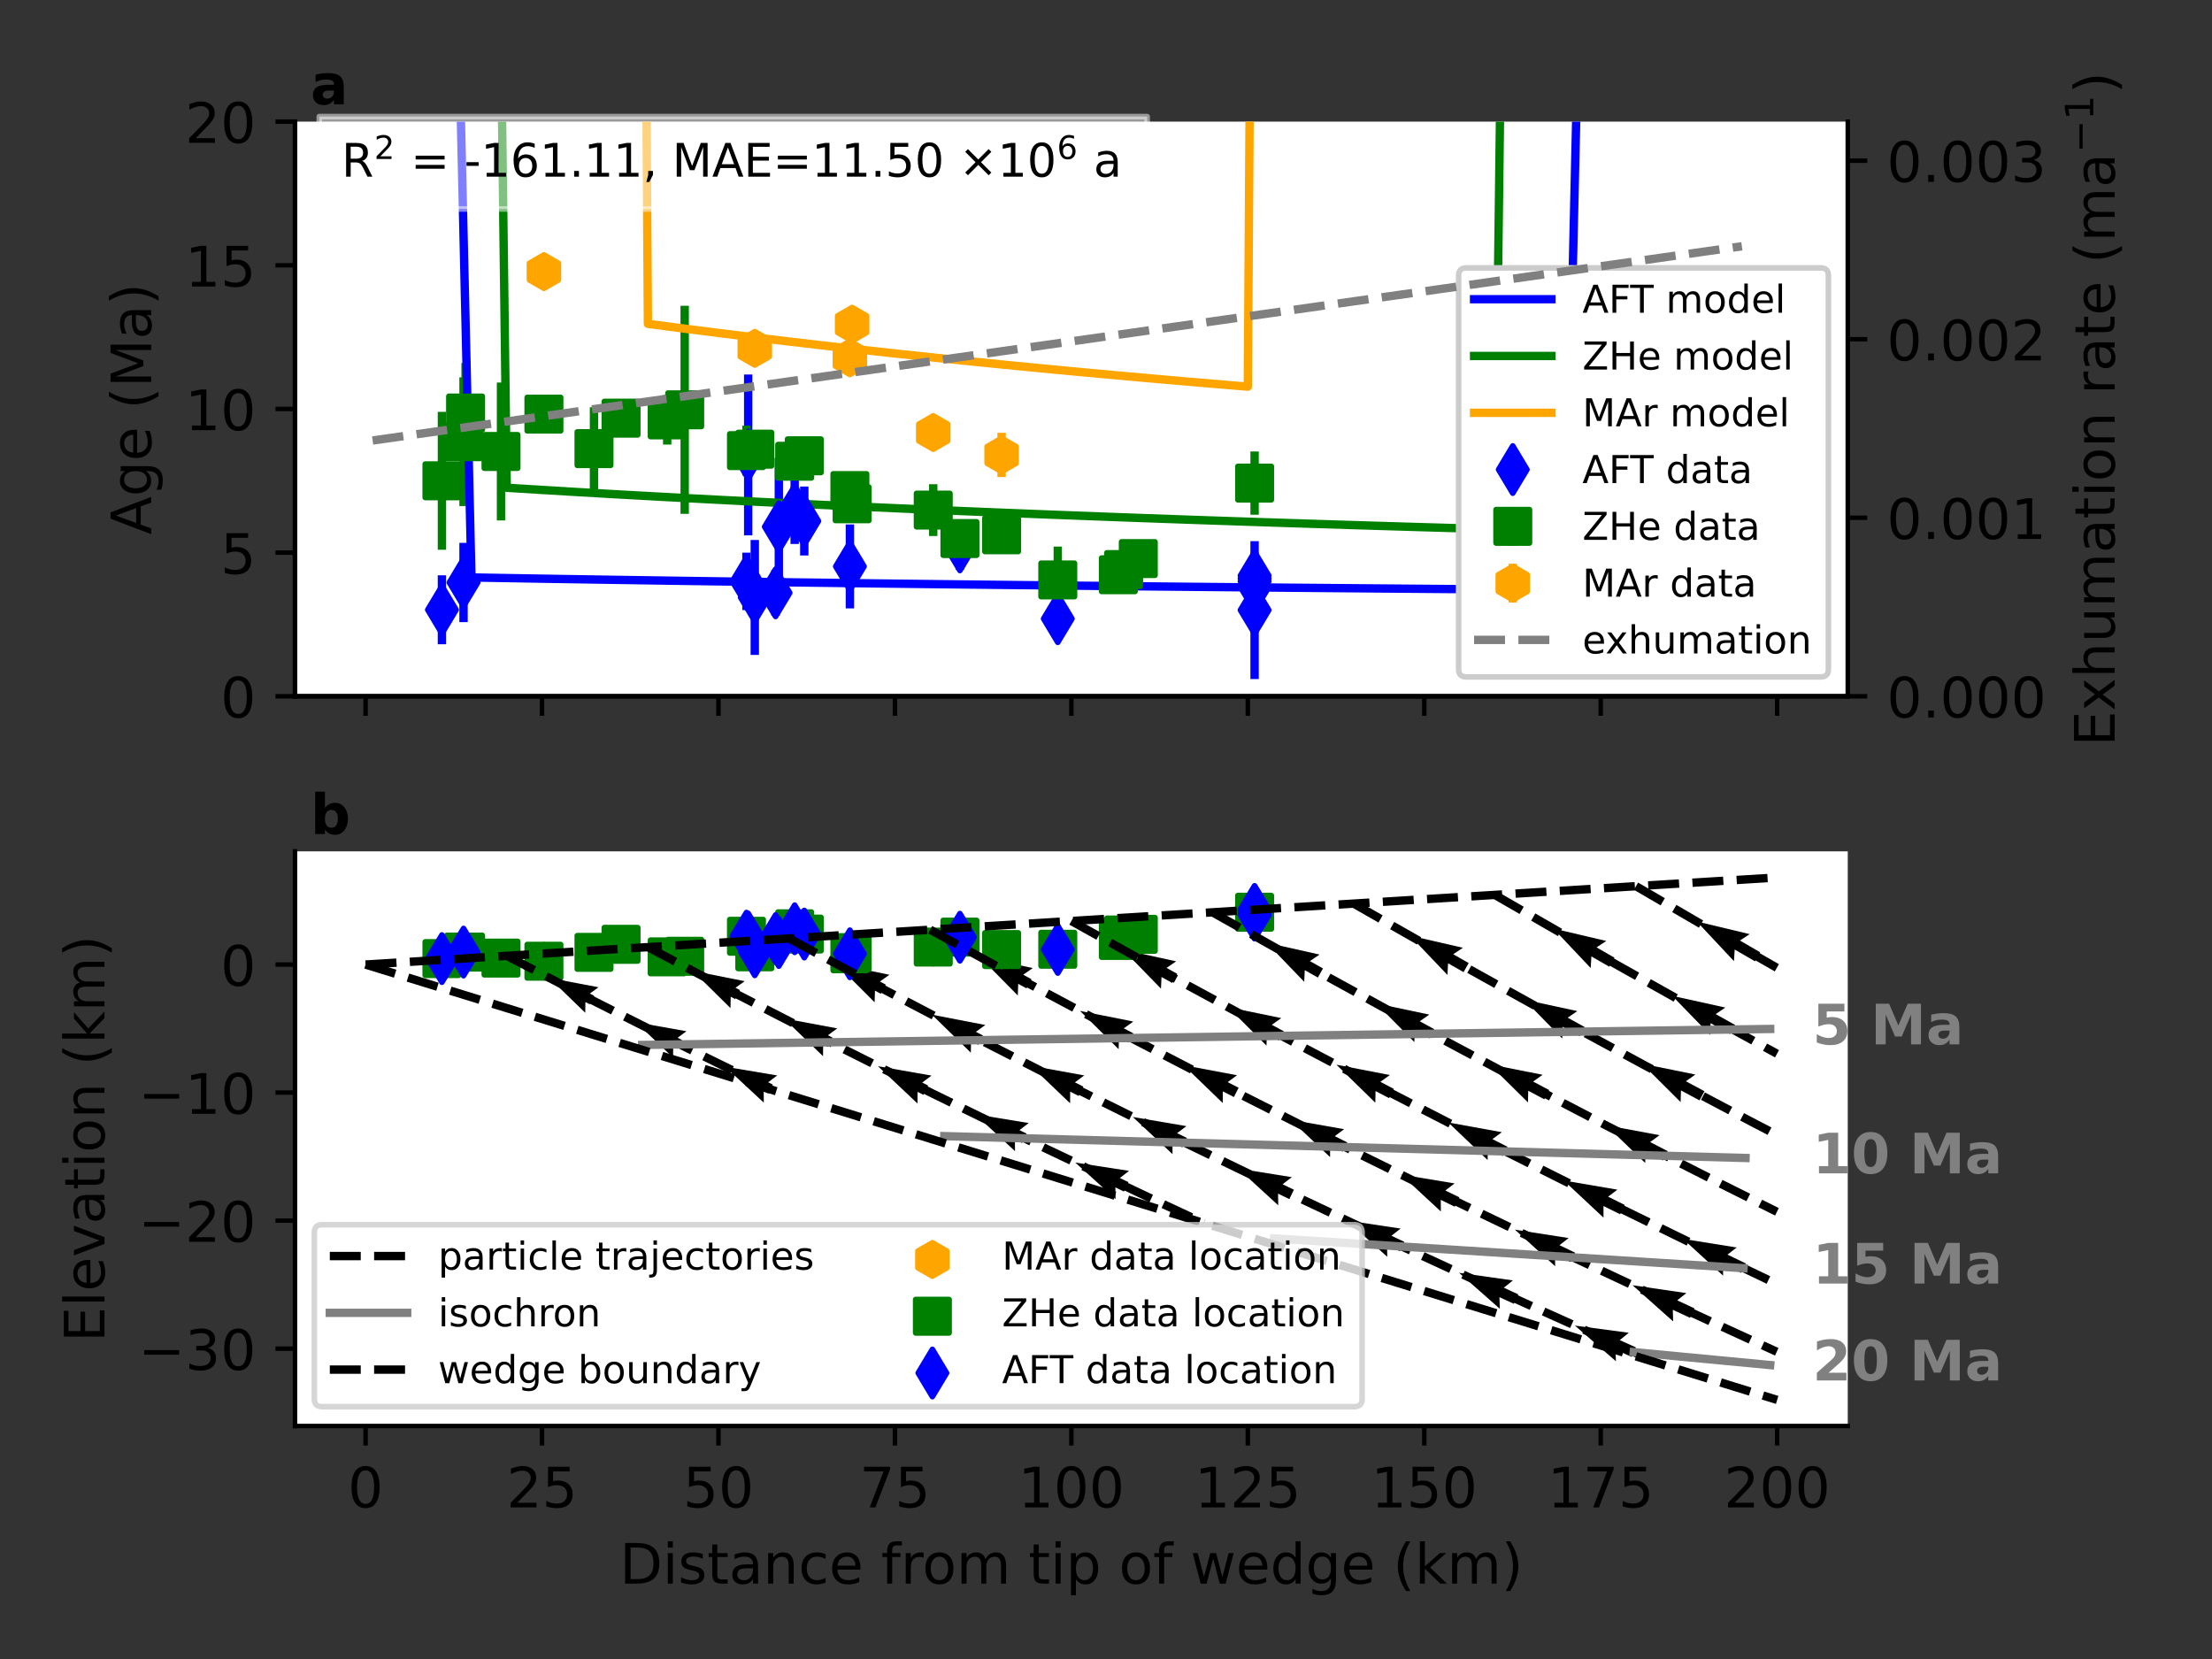 <?xml version="1.0" encoding="utf-8" standalone="no"?>
<!DOCTYPE svg PUBLIC "-//W3C//DTD SVG 1.1//EN"
  "http://www.w3.org/Graphics/SVG/1.1/DTD/svg11.dtd">
<!-- Created with matplotlib (https://matplotlib.org/) -->
<svg height="297.638pt" version="1.1" viewBox="0 0 396.85 297.638" width="396.85pt" xmlns="http://www.w3.org/2000/svg" xmlns:xlink="http://www.w3.org/1999/xlink">
 <rect x="0" y="0" width="396.85" height="297.638" fill="#333333" stroke="none"/>
 <defs>
  <style type="text/css">*{stroke-linecap:butt;stroke-linejoin:round;}</style>
 </defs>
 <g id="figure_1">
  <g id="patch_1">
   <path d="M 0 297.638 
L 396.85 297.638 
L 396.85 0 
L 0 0 
z
" style="fill:none;"/>
  </g>
  <g id="axes_1">
   <g id="patch_2">
    <path d="M 52.925 124.919 
L 331.5 124.919 
L 331.5 21.821 
L 52.925 21.821 
z
" style="fill:#ffffff;"/>
   </g>
   <g id="matplotlib.axis_1">
    <g id="xtick_1">
     <g id="line2d_1">
      <defs>
       <path d="M 0 0 
L 0 3.5 
" id="m30b7987549" style="stroke:#000000;stroke-width:0.8;"/>
      </defs>
      <g>
       <use style="stroke:#000000;stroke-width:0.8;" x="65.588" xlink:href="#m30b7987549" y="124.919"/>
      </g>
     </g>
    </g>
    <g id="xtick_2">
     <g id="line2d_2">
      <g>
       <use style="stroke:#000000;stroke-width:0.8;" x="97.244" xlink:href="#m30b7987549" y="124.919"/>
      </g>
     </g>
    </g>
    <g id="xtick_3">
     <g id="line2d_3">
      <g>
       <use style="stroke:#000000;stroke-width:0.8;" x="128.9" xlink:href="#m30b7987549" y="124.919"/>
      </g>
     </g>
    </g>
    <g id="xtick_4">
     <g id="line2d_4">
      <g>
       <use style="stroke:#000000;stroke-width:0.8;" x="160.556" xlink:href="#m30b7987549" y="124.919"/>
      </g>
     </g>
    </g>
    <g id="xtick_5">
     <g id="line2d_5">
      <g>
       <use style="stroke:#000000;stroke-width:0.8;" x="192.213" xlink:href="#m30b7987549" y="124.919"/>
      </g>
     </g>
    </g>
    <g id="xtick_6">
     <g id="line2d_6">
      <g>
       <use style="stroke:#000000;stroke-width:0.8;" x="223.869" xlink:href="#m30b7987549" y="124.919"/>
      </g>
     </g>
    </g>
    <g id="xtick_7">
     <g id="line2d_7">
      <g>
       <use style="stroke:#000000;stroke-width:0.8;" x="255.525" xlink:href="#m30b7987549" y="124.919"/>
      </g>
     </g>
    </g>
    <g id="xtick_8">
     <g id="line2d_8">
      <g>
       <use style="stroke:#000000;stroke-width:0.8;" x="287.182" xlink:href="#m30b7987549" y="124.919"/>
      </g>
     </g>
    </g>
    <g id="xtick_9">
     <g id="line2d_9">
      <g>
       <use style="stroke:#000000;stroke-width:0.8;" x="318.838" xlink:href="#m30b7987549" y="124.919"/>
      </g>
     </g>
    </g>
   </g>
   <g id="matplotlib.axis_2">
    <g id="ytick_1">
     <g id="line2d_10">
      <defs>
       <path d="M 0 0 
L -3.5 0 
" id="m8de279b865" style="stroke:#000000;stroke-width:0.8;"/>
      </defs>
      <g>
       <use style="stroke:#000000;stroke-width:0.8;" x="52.925" xlink:href="#m8de279b865" y="124.919"/>
      </g>
     </g>
     <g id="text_1">
      <!-- 0 -->
      <g transform="translate(39.562 128.718)scale(0.1 -0.1)">
       <defs>
        <path d="M 31.781 66.406 
Q 24.172 66.406 20.328 58.906 
Q 16.5 51.422 16.5 36.375 
Q 16.5 21.391 20.328 13.891 
Q 24.172 6.391 31.781 6.391 
Q 39.453 6.391 43.281 13.891 
Q 47.125 21.391 47.125 36.375 
Q 47.125 51.422 43.281 58.906 
Q 39.453 66.406 31.781 66.406 
z
M 31.781 74.219 
Q 44.047 74.219 50.516 64.516 
Q 56.984 54.828 56.984 36.375 
Q 56.984 17.969 50.516 8.266 
Q 44.047 -1.422 31.781 -1.422 
Q 19.531 -1.422 13.062 8.266 
Q 6.594 17.969 6.594 36.375 
Q 6.594 54.828 13.062 64.516 
Q 19.531 74.219 31.781 74.219 
z
" id="DejaVuSans-48"/>
       </defs>
       <use xlink:href="#DejaVuSans-48"/>
      </g>
     </g>
    </g>
    <g id="ytick_2">
     <g id="line2d_11">
      <g>
       <use style="stroke:#000000;stroke-width:0.8;" x="52.925" xlink:href="#m8de279b865" y="99.145"/>
      </g>
     </g>
     <g id="text_2">
      <!-- 5 -->
      <g transform="translate(39.562 102.944)scale(0.1 -0.1)">
       <defs>
        <path d="M 10.797 72.906 
L 49.516 72.906 
L 49.516 64.594 
L 19.828 64.594 
L 19.828 46.734 
Q 21.969 47.469 24.109 47.828 
Q 26.266 48.188 28.422 48.188 
Q 40.625 48.188 47.75 41.5 
Q 54.891 34.812 54.891 23.391 
Q 54.891 11.625 47.562 5.094 
Q 40.234 -1.422 26.906 -1.422 
Q 22.312 -1.422 17.547 -0.641 
Q 12.797 0.141 7.719 1.703 
L 7.719 11.625 
Q 12.109 9.234 16.797 8.062 
Q 21.484 6.891 26.703 6.891 
Q 35.156 6.891 40.078 11.328 
Q 45.016 15.766 45.016 23.391 
Q 45.016 31 40.078 35.438 
Q 35.156 39.891 26.703 39.891 
Q 22.75 39.891 18.812 39.016 
Q 14.891 38.141 10.797 36.281 
z
" id="DejaVuSans-53"/>
       </defs>
       <use xlink:href="#DejaVuSans-53"/>
      </g>
     </g>
    </g>
    <g id="ytick_3">
     <g id="line2d_12">
      <g>
       <use style="stroke:#000000;stroke-width:0.8;" x="52.925" xlink:href="#m8de279b865" y="73.37"/>
      </g>
     </g>
     <g id="text_3">
      <!-- 10 -->
      <g transform="translate(33.2 77.169)scale(0.1 -0.1)">
       <defs>
        <path d="M 12.406 8.297 
L 28.516 8.297 
L 28.516 63.922 
L 10.984 60.406 
L 10.984 69.391 
L 28.422 72.906 
L 38.281 72.906 
L 38.281 8.297 
L 54.391 8.297 
L 54.391 0 
L 12.406 0 
z
" id="DejaVuSans-49"/>
       </defs>
       <use xlink:href="#DejaVuSans-49"/>
       <use x="63.623" xlink:href="#DejaVuSans-48"/>
      </g>
     </g>
    </g>
    <g id="ytick_4">
     <g id="line2d_13">
      <g>
       <use style="stroke:#000000;stroke-width:0.8;" x="52.925" xlink:href="#m8de279b865" y="47.596"/>
      </g>
     </g>
     <g id="text_4">
      <!-- 15 -->
      <g transform="translate(33.2 51.395)scale(0.1 -0.1)">
       <use xlink:href="#DejaVuSans-49"/>
       <use x="63.623" xlink:href="#DejaVuSans-53"/>
      </g>
     </g>
    </g>
    <g id="ytick_5">
     <g id="line2d_14">
      <g>
       <use style="stroke:#000000;stroke-width:0.8;" x="52.925" xlink:href="#m8de279b865" y="21.821"/>
      </g>
     </g>
     <g id="text_5">
      <!-- 20 -->
      <g transform="translate(33.2 25.621)scale(0.1 -0.1)">
       <defs>
        <path d="M 19.188 8.297 
L 53.609 8.297 
L 53.609 0 
L 7.328 0 
L 7.328 8.297 
Q 12.938 14.109 22.625 23.891 
Q 32.328 33.688 34.812 36.531 
Q 39.547 41.844 41.422 45.531 
Q 43.312 49.219 43.312 52.781 
Q 43.312 58.594 39.234 62.25 
Q 35.156 65.922 28.609 65.922 
Q 23.969 65.922 18.812 64.312 
Q 13.672 62.703 7.812 59.422 
L 7.812 69.391 
Q 13.766 71.781 18.938 73 
Q 24.125 74.219 28.422 74.219 
Q 39.75 74.219 46.484 68.547 
Q 53.219 62.891 53.219 53.422 
Q 53.219 48.922 51.531 44.891 
Q 49.859 40.875 45.406 35.406 
Q 44.188 33.984 37.641 27.219 
Q 31.109 20.453 19.188 8.297 
z
" id="DejaVuSans-50"/>
       </defs>
       <use xlink:href="#DejaVuSans-50"/>
       <use x="63.623" xlink:href="#DejaVuSans-48"/>
      </g>
     </g>
    </g>
    <g id="text_6">
     <!-- Age (Ma) -->
     <g transform="translate(27.12 95.91)rotate(-90)scale(0.1 -0.1)">
      <defs>
       <path d="M 34.188 63.188 
L 20.797 26.906 
L 47.609 26.906 
z
M 28.609 72.906 
L 39.797 72.906 
L 67.578 0 
L 57.328 0 
L 50.688 18.703 
L 17.828 18.703 
L 11.188 0 
L 0.781 0 
z
" id="DejaVuSans-65"/>
       <path d="M 45.406 27.984 
Q 45.406 37.75 41.375 43.109 
Q 37.359 48.484 30.078 48.484 
Q 22.859 48.484 18.828 43.109 
Q 14.797 37.75 14.797 27.984 
Q 14.797 18.266 18.828 12.891 
Q 22.859 7.516 30.078 7.516 
Q 37.359 7.516 41.375 12.891 
Q 45.406 18.266 45.406 27.984 
z
M 54.391 6.781 
Q 54.391 -7.172 48.188 -13.984 
Q 42 -20.797 29.203 -20.797 
Q 24.469 -20.797 20.266 -20.094 
Q 16.062 -19.391 12.109 -17.922 
L 12.109 -9.188 
Q 16.062 -11.328 19.922 -12.344 
Q 23.781 -13.375 27.781 -13.375 
Q 36.625 -13.375 41.016 -8.766 
Q 45.406 -4.156 45.406 5.172 
L 45.406 9.625 
Q 42.625 4.781 38.281 2.391 
Q 33.938 0 27.875 0 
Q 17.828 0 11.672 7.656 
Q 5.516 15.328 5.516 27.984 
Q 5.516 40.672 11.672 48.328 
Q 17.828 56 27.875 56 
Q 33.938 56 38.281 53.609 
Q 42.625 51.219 45.406 46.391 
L 45.406 54.688 
L 54.391 54.688 
z
" id="DejaVuSans-103"/>
       <path d="M 56.203 29.594 
L 56.203 25.203 
L 14.891 25.203 
Q 15.484 15.922 20.484 11.062 
Q 25.484 6.203 34.422 6.203 
Q 39.594 6.203 44.453 7.469 
Q 49.312 8.734 54.109 11.281 
L 54.109 2.781 
Q 49.266 0.734 44.188 -0.344 
Q 39.109 -1.422 33.891 -1.422 
Q 20.797 -1.422 13.156 6.188 
Q 5.516 13.812 5.516 26.812 
Q 5.516 40.234 12.766 48.109 
Q 20.016 56 32.328 56 
Q 43.359 56 49.781 48.891 
Q 56.203 41.797 56.203 29.594 
z
M 47.219 32.234 
Q 47.125 39.594 43.094 43.984 
Q 39.062 48.391 32.422 48.391 
Q 24.906 48.391 20.391 44.141 
Q 15.875 39.891 15.188 32.172 
z
" id="DejaVuSans-101"/>
       <path id="DejaVuSans-32"/>
       <path d="M 31 75.875 
Q 24.469 64.656 21.281 53.656 
Q 18.109 42.672 18.109 31.391 
Q 18.109 20.125 21.312 9.062 
Q 24.516 -2 31 -13.188 
L 23.188 -13.188 
Q 15.875 -1.703 12.234 9.375 
Q 8.594 20.453 8.594 31.391 
Q 8.594 42.281 12.203 53.312 
Q 15.828 64.359 23.188 75.875 
z
" id="DejaVuSans-40"/>
       <path d="M 9.812 72.906 
L 24.516 72.906 
L 43.109 23.297 
L 61.812 72.906 
L 76.516 72.906 
L 76.516 0 
L 66.891 0 
L 66.891 64.016 
L 48.094 14.016 
L 38.188 14.016 
L 19.391 64.016 
L 19.391 0 
L 9.812 0 
z
" id="DejaVuSans-77"/>
       <path d="M 34.281 27.484 
Q 23.391 27.484 19.188 25 
Q 14.984 22.516 14.984 16.5 
Q 14.984 11.719 18.141 8.906 
Q 21.297 6.109 26.703 6.109 
Q 34.188 6.109 38.703 11.406 
Q 43.219 16.703 43.219 25.484 
L 43.219 27.484 
z
M 52.203 31.203 
L 52.203 0 
L 43.219 0 
L 43.219 8.297 
Q 40.141 3.328 35.547 0.953 
Q 30.953 -1.422 24.312 -1.422 
Q 15.922 -1.422 10.953 3.297 
Q 6 8.016 6 15.922 
Q 6 25.141 12.172 29.828 
Q 18.359 34.516 30.609 34.516 
L 43.219 34.516 
L 43.219 35.406 
Q 43.219 41.609 39.141 45 
Q 35.062 48.391 27.688 48.391 
Q 23 48.391 18.547 47.266 
Q 14.109 46.141 10.016 43.891 
L 10.016 52.203 
Q 14.938 54.109 19.578 55.047 
Q 24.219 56 28.609 56 
Q 40.484 56 46.344 49.844 
Q 52.203 43.703 52.203 31.203 
z
" id="DejaVuSans-97"/>
       <path d="M 8.016 75.875 
L 15.828 75.875 
Q 23.141 64.359 26.781 53.312 
Q 30.422 42.281 30.422 31.391 
Q 30.422 20.453 26.781 9.375 
Q 23.141 -1.703 15.828 -13.188 
L 8.016 -13.188 
Q 14.5 -2 17.703 9.062 
Q 20.906 20.125 20.906 31.391 
Q 20.906 42.672 17.703 53.656 
Q 14.5 64.656 8.016 75.875 
z
" id="DejaVuSans-41"/>
      </defs>
      <use xlink:href="#DejaVuSans-65"/>
      <use x="68.408" xlink:href="#DejaVuSans-103"/>
      <use x="131.885" xlink:href="#DejaVuSans-101"/>
      <use x="193.408" xlink:href="#DejaVuSans-32"/>
      <use x="225.195" xlink:href="#DejaVuSans-40"/>
      <use x="264.209" xlink:href="#DejaVuSans-77"/>
      <use x="350.488" xlink:href="#DejaVuSans-97"/>
      <use x="411.768" xlink:href="#DejaVuSans-41"/>
     </g>
    </g>
   </g>
   <g id="LineCollection_1">
    <path clip-path="url(#pc17a7a5aea)" d="M 79.286 115.589 
L 79.286 103.217 
" style="fill:none;stroke:#0000ff;stroke-width:1.5;"/>
    <path clip-path="url(#pc17a7a5aea)" d="M 83.163 111.619 
L 83.163 97.392 
" style="fill:none;stroke:#0000ff;stroke-width:1.5;"/>
    <path clip-path="url(#pc17a7a5aea)" d="M 135.415 117.496 
L 135.415 96.876 
" style="fill:none;stroke:#0000ff;stroke-width:1.5;"/>
    <path clip-path="url(#pc17a7a5aea)" d="M 152.478 109.145 
L 152.478 94.093 
" style="fill:none;stroke:#0000ff;stroke-width:1.5;"/>
    <path clip-path="url(#pc17a7a5aea)" d="M 172.219 102.237 
L 172.219 93.99 
" style="fill:none;stroke:#0000ff;stroke-width:1.5;"/>
    <path clip-path="url(#pc17a7a5aea)" d="M 139.142 110.485 
L 139.142 102.237 
" style="fill:none;stroke:#0000ff;stroke-width:1.5;"/>
    <path clip-path="url(#pc17a7a5aea)" d="M 133.922 109.454 
L 133.922 99.145 
" style="fill:none;stroke:#0000ff;stroke-width:1.5;"/>
    <path clip-path="url(#pc17a7a5aea)" d="M 225.084 121.826 
L 225.084 97.083 
" style="fill:none;stroke:#0000ff;stroke-width:1.5;"/>
    <path clip-path="url(#pc17a7a5aea)" d="M 225.084 106.877 
L 225.084 100.691 
" style="fill:none;stroke:#0000ff;stroke-width:1.5;"/>
    <path clip-path="url(#pc17a7a5aea)" d="M 225.084 108.423 
L 225.084 102.237 
" style="fill:none;stroke:#0000ff;stroke-width:1.5;"/>
    <path clip-path="url(#pc17a7a5aea)" d="M 225.084 106.361 
L 225.084 102.237 
" style="fill:none;stroke:#0000ff;stroke-width:1.5;"/>
    <path clip-path="url(#pc17a7a5aea)" d="M 225.084 107.392 
L 225.084 99.145 
" style="fill:none;stroke:#0000ff;stroke-width:1.5;"/>
    <path clip-path="url(#pc17a7a5aea)" d="M 189.773 113.063 
L 189.773 108.939 
" style="fill:none;stroke:#0000ff;stroke-width:1.5;"/>
    <path clip-path="url(#pc17a7a5aea)" d="M 134.232 96.052 
L 134.232 67.184 
" style="fill:none;stroke:#0000ff;stroke-width:1.5;"/>
    <path clip-path="url(#pc17a7a5aea)" d="M 139.727 106.877 
L 139.727 82.133 
" style="fill:none;stroke:#0000ff;stroke-width:1.5;"/>
    <path clip-path="url(#pc17a7a5aea)" d="M 142.572 97.598 
L 142.572 85.226 
" style="fill:none;stroke:#0000ff;stroke-width:1.5;"/>
    <path clip-path="url(#pc17a7a5aea)" d="M 144.296 99.66 
L 144.296 87.288 
" style="fill:none;stroke:#0000ff;stroke-width:1.5;"/>
   </g>
   <g id="LineCollection_2">
    <path clip-path="url(#pc17a7a5aea)" d="M 79.286 98.629 
L 79.286 73.886 
" style="fill:none;stroke:#008000;stroke-width:1.5;"/>
    <path clip-path="url(#pc17a7a5aea)" d="M 83.163 90.794 
L 83.163 67.7 
" style="fill:none;stroke:#008000;stroke-width:1.5;"/>
    <path clip-path="url(#pc17a7a5aea)" d="M 83.53 83.061 
L 83.53 65.122 
" style="fill:none;stroke:#008000;stroke-width:1.5;"/>
    <path clip-path="url(#pc17a7a5aea)" d="M 89.885 93.371 
L 89.885 68.628 
" style="fill:none;stroke:#008000;stroke-width:1.5;"/>
    <path clip-path="url(#pc17a7a5aea)" d="M 97.583 77.236 
L 97.583 71.36 
" style="fill:none;stroke:#008000;stroke-width:1.5;"/>
    <path clip-path="url(#pc17a7a5aea)" d="M 106.566 87.907 
L 106.566 73.061 
" style="fill:none;stroke:#008000;stroke-width:1.5;"/>
    <path clip-path="url(#pc17a7a5aea)" d="M 111.42 77.236 
L 111.42 72.803 
" style="fill:none;stroke:#008000;stroke-width:1.5;"/>
    <path clip-path="url(#pc17a7a5aea)" d="M 119.701 79.762 
L 119.701 70.896 
" style="fill:none;stroke:#008000;stroke-width:1.5;"/>
    <path clip-path="url(#pc17a7a5aea)" d="M 122.838 92.185 
L 122.838 54.864 
" style="fill:none;stroke:#008000;stroke-width:1.5;"/>
    <path clip-path="url(#pc17a7a5aea)" d="M 133.922 85.329 
L 133.922 76.36 
" style="fill:none;stroke:#008000;stroke-width:1.5;"/>
    <path clip-path="url(#pc17a7a5aea)" d="M 135.415 82.649 
L 135.415 78.525 
" style="fill:none;stroke:#008000;stroke-width:1.5;"/>
    <path clip-path="url(#pc17a7a5aea)" d="M 152.478 88.783 
L 152.478 87.237 
" style="fill:none;stroke:#008000;stroke-width:1.5;"/>
    <path clip-path="url(#pc17a7a5aea)" d="M 152.88 91.051 
L 152.88 89.711 
" style="fill:none;stroke:#008000;stroke-width:1.5;"/>
    <path clip-path="url(#pc17a7a5aea)" d="M 167.43 96.16 
L 167.43 86.871 
" style="fill:none;stroke:#008000;stroke-width:1.5;"/>
    <path clip-path="url(#pc17a7a5aea)" d="M 179.695 97.65 
L 179.695 94.247 
" style="fill:none;stroke:#008000;stroke-width:1.5;"/>
    <path clip-path="url(#pc17a7a5aea)" d="M 144.296 84.453 
L 144.296 79.092 
" style="fill:none;stroke:#008000;stroke-width:1.5;"/>
    <path clip-path="url(#pc17a7a5aea)" d="M 142.572 83.474 
L 142.572 82.03 
" style="fill:none;stroke:#008000;stroke-width:1.5;"/>
    <path clip-path="url(#pc17a7a5aea)" d="M 172.219 97.237 
L 172.219 96 
" style="fill:none;stroke:#008000;stroke-width:1.5;"/>
    <path clip-path="url(#pc17a7a5aea)" d="M 189.773 110.021 
L 189.773 98.062 
" style="fill:none;stroke:#008000;stroke-width:1.5;"/>
    <path clip-path="url(#pc17a7a5aea)" d="M 225.084 92.34 
L 225.084 80.999 
" style="fill:none;stroke:#008000;stroke-width:1.5;"/>
    <path clip-path="url(#pc17a7a5aea)" d="M 204.217 100.65 
L 204.217 99.773 
" style="fill:none;stroke:#008000;stroke-width:1.5;"/>
    <path clip-path="url(#pc17a7a5aea)" d="M 201.582 104.97 
L 201.582 99.402 
" style="fill:none;stroke:#008000;stroke-width:1.5;"/>
    <path clip-path="url(#pc17a7a5aea)" d="M 200.638 104.506 
L 200.638 101.722 
" style="fill:none;stroke:#008000;stroke-width:1.5;"/>
   </g>
   <g id="LineCollection_3">
    <path clip-path="url(#pc17a7a5aea)" d="M 97.583 50.483 
L 97.583 46.977 
" style="fill:none;stroke:#ffa500;stroke-width:1.5;"/>
    <path clip-path="url(#pc17a7a5aea)" d="M 135.415 64.865 
L 135.415 60.122 
" style="fill:none;stroke:#ffa500;stroke-width:1.5;"/>
    <path clip-path="url(#pc17a7a5aea)" d="M 152.478 66.308 
L 152.478 62.081 
" style="fill:none;stroke:#ffa500;stroke-width:1.5;"/>
    <path clip-path="url(#pc17a7a5aea)" d="M 152.88 60.586 
L 152.88 55.741 
" style="fill:none;stroke:#ffa500;stroke-width:1.5;"/>
    <path clip-path="url(#pc17a7a5aea)" d="M 167.43 78.473 
L 167.43 76.721 
" style="fill:none;stroke:#ffa500;stroke-width:1.5;"/>
    <path clip-path="url(#pc17a7a5aea)" d="M 179.695 85.587 
L 179.695 77.649 
" style="fill:none;stroke:#ffa500;stroke-width:1.5;"/>
   </g>
   <g id="line2d_15">
    <path clip-path="url(#pc17a7a5aea)" d="M 82.166 -1 
L 84.581 103.598 
L 90.913 103.709 
L 97.244 103.817 
L 103.575 103.92 
L 109.906 104.02 
L 116.238 104.117 
L 122.569 104.211 
L 128.9 104.301 
L 135.231 104.388 
L 141.563 104.473 
L 147.894 104.555 
L 154.225 104.635 
L 160.556 104.712 
L 166.888 104.787 
L 173.219 104.86 
L 179.55 104.93 
L 185.881 104.999 
L 192.213 105.065 
L 198.544 105.13 
L 204.875 105.193 
L 211.206 105.254 
L 217.538 105.314 
L 223.869 105.372 
L 230.2 105.429 
L 236.532 105.484 
L 242.863 105.538 
L 249.194 105.59 
L 255.525 105.641 
L 261.857 105.691 
L 268.188 105.74 
L 274.519 105.787 
L 280.85 105.834 
L 283.297 -1 
" style="fill:none;stroke:#0000ff;stroke-linecap:square;stroke-width:1.5;"/>
   </g>
   <g id="line2d_16">
    <path clip-path="url(#pc17a7a5aea)" d="M 89.789 -1 
L 90.913 87.508 
L 97.244 87.899 
L 103.575 88.277 
L 109.906 88.642 
L 116.238 88.995 
L 122.569 89.337 
L 128.9 89.667 
L 135.231 89.988 
L 141.563 90.298 
L 147.894 90.598 
L 154.225 90.89 
L 160.556 91.173 
L 166.888 91.447 
L 173.219 91.714 
L 179.55 91.973 
L 185.881 92.225 
L 192.213 92.469 
L 198.544 92.707 
L 204.875 92.939 
L 211.206 93.164 
L 217.538 93.384 
L 223.869 93.597 
L 230.2 93.806 
L 236.532 94.009 
L 242.863 94.207 
L 249.194 94.4 
L 255.525 94.588 
L 261.857 94.772 
L 268.188 94.951 
L 269.388 -1 
" style="fill:none;stroke:#008000;stroke-linecap:square;stroke-width:1.5;"/>
   </g>
   <g id="line2d_17">
    <path clip-path="url(#pc17a7a5aea)" d="M 115.851 -1 
L 116.238 58.098 
L 122.569 58.929 
L 128.9 59.734 
L 135.231 60.514 
L 141.563 61.271 
L 147.894 62.006 
L 154.225 62.718 
L 160.556 63.411 
L 166.888 64.084 
L 173.219 64.737 
L 179.55 65.373 
L 185.881 65.991 
L 192.213 66.593 
L 198.544 67.178 
L 204.875 67.748 
L 211.206 68.303 
L 217.538 68.844 
L 223.869 69.371 
L 224.324 -1 
" style="fill:none;stroke:#ffa500;stroke-linecap:square;stroke-width:1.5;"/>
   </g>
   <g id="line2d_18">
    <defs>
     <path d="M -0 4.243 
L 2.546 0 
L 0 -4.243 
L -2.546 -0 
z
" id="m6f6fb410ee" style="stroke:#0000ff;stroke-linejoin:miter;"/>
    </defs>
    <g clip-path="url(#pc17a7a5aea)">
     <use style="fill:#0000ff;stroke:#0000ff;stroke-linejoin:miter;" x="79.286" xlink:href="#m6f6fb410ee" y="109.403"/>
     <use style="fill:#0000ff;stroke:#0000ff;stroke-linejoin:miter;" x="83.163" xlink:href="#m6f6fb410ee" y="104.506"/>
     <use style="fill:#0000ff;stroke:#0000ff;stroke-linejoin:miter;" x="135.415" xlink:href="#m6f6fb410ee" y="107.186"/>
     <use style="fill:#0000ff;stroke:#0000ff;stroke-linejoin:miter;" x="152.478" xlink:href="#m6f6fb410ee" y="101.619"/>
     <use style="fill:#0000ff;stroke:#0000ff;stroke-linejoin:miter;" x="172.219" xlink:href="#m6f6fb410ee" y="98.114"/>
     <use style="fill:#0000ff;stroke:#0000ff;stroke-linejoin:miter;" x="139.142" xlink:href="#m6f6fb410ee" y="106.361"/>
     <use style="fill:#0000ff;stroke:#0000ff;stroke-linejoin:miter;" x="133.922" xlink:href="#m6f6fb410ee" y="104.299"/>
     <use style="fill:#0000ff;stroke:#0000ff;stroke-linejoin:miter;" x="225.084" xlink:href="#m6f6fb410ee" y="109.454"/>
     <use style="fill:#0000ff;stroke:#0000ff;stroke-linejoin:miter;" x="225.084" xlink:href="#m6f6fb410ee" y="103.784"/>
     <use style="fill:#0000ff;stroke:#0000ff;stroke-linejoin:miter;" x="225.084" xlink:href="#m6f6fb410ee" y="105.33"/>
     <use style="fill:#0000ff;stroke:#0000ff;stroke-linejoin:miter;" x="225.084" xlink:href="#m6f6fb410ee" y="104.299"/>
     <use style="fill:#0000ff;stroke:#0000ff;stroke-linejoin:miter;" x="225.084" xlink:href="#m6f6fb410ee" y="103.268"/>
     <use style="fill:#0000ff;stroke:#0000ff;stroke-linejoin:miter;" x="189.773" xlink:href="#m6f6fb410ee" y="111.001"/>
     <use style="fill:#0000ff;stroke:#0000ff;stroke-linejoin:miter;" x="134.232" xlink:href="#m6f6fb410ee" y="81.618"/>
     <use style="fill:#0000ff;stroke:#0000ff;stroke-linejoin:miter;" x="139.727" xlink:href="#m6f6fb410ee" y="94.505"/>
     <use style="fill:#0000ff;stroke:#0000ff;stroke-linejoin:miter;" x="142.572" xlink:href="#m6f6fb410ee" y="91.412"/>
     <use style="fill:#0000ff;stroke:#0000ff;stroke-linejoin:miter;" x="144.296" xlink:href="#m6f6fb410ee" y="93.474"/>
    </g>
   </g>
   <g id="line2d_19">
    <defs>
     <path d="M -3 3 
L 3 3 
L 3 -3 
L -3 -3 
z
" id="mf1f2baf960" style="stroke:#008000;stroke-linejoin:miter;"/>
    </defs>
    <g clip-path="url(#pc17a7a5aea)">
     <use style="fill:#008000;stroke:#008000;stroke-linejoin:miter;" x="79.286" xlink:href="#mf1f2baf960" y="86.257"/>
     <use style="fill:#008000;stroke:#008000;stroke-linejoin:miter;" x="83.163" xlink:href="#mf1f2baf960" y="79.247"/>
     <use style="fill:#008000;stroke:#008000;stroke-linejoin:miter;" x="83.53" xlink:href="#mf1f2baf960" y="74.092"/>
     <use style="fill:#008000;stroke:#008000;stroke-linejoin:miter;" x="89.885" xlink:href="#mf1f2baf960" y="80.999"/>
     <use style="fill:#008000;stroke:#008000;stroke-linejoin:miter;" x="97.583" xlink:href="#mf1f2baf960" y="74.298"/>
     <use style="fill:#008000;stroke:#008000;stroke-linejoin:miter;" x="106.566" xlink:href="#mf1f2baf960" y="80.484"/>
     <use style="fill:#008000;stroke:#008000;stroke-linejoin:miter;" x="111.42" xlink:href="#mf1f2baf960" y="75.02"/>
     <use style="fill:#008000;stroke:#008000;stroke-linejoin:miter;" x="119.701" xlink:href="#mf1f2baf960" y="75.329"/>
     <use style="fill:#008000;stroke:#008000;stroke-linejoin:miter;" x="122.838" xlink:href="#mf1f2baf960" y="73.525"/>
     <use style="fill:#008000;stroke:#008000;stroke-linejoin:miter;" x="133.922" xlink:href="#mf1f2baf960" y="80.845"/>
     <use style="fill:#008000;stroke:#008000;stroke-linejoin:miter;" x="135.415" xlink:href="#mf1f2baf960" y="80.587"/>
     <use style="fill:#008000;stroke:#008000;stroke-linejoin:miter;" x="152.478" xlink:href="#mf1f2baf960" y="88.01"/>
     <use style="fill:#008000;stroke:#008000;stroke-linejoin:miter;" x="152.88" xlink:href="#mf1f2baf960" y="90.381"/>
     <use style="fill:#008000;stroke:#008000;stroke-linejoin:miter;" x="167.43" xlink:href="#mf1f2baf960" y="91.515"/>
     <use style="fill:#008000;stroke:#008000;stroke-linejoin:miter;" x="179.695" xlink:href="#mf1f2baf960" y="95.949"/>
     <use style="fill:#008000;stroke:#008000;stroke-linejoin:miter;" x="144.296" xlink:href="#mf1f2baf960" y="81.773"/>
     <use style="fill:#008000;stroke:#008000;stroke-linejoin:miter;" x="142.572" xlink:href="#mf1f2baf960" y="82.752"/>
     <use style="fill:#008000;stroke:#008000;stroke-linejoin:miter;" x="172.219" xlink:href="#mf1f2baf960" y="96.619"/>
     <use style="fill:#008000;stroke:#008000;stroke-linejoin:miter;" x="189.773" xlink:href="#mf1f2baf960" y="104.042"/>
     <use style="fill:#008000;stroke:#008000;stroke-linejoin:miter;" x="225.084" xlink:href="#mf1f2baf960" y="86.67"/>
     <use style="fill:#008000;stroke:#008000;stroke-linejoin:miter;" x="204.217" xlink:href="#mf1f2baf960" y="100.212"/>
     <use style="fill:#008000;stroke:#008000;stroke-linejoin:miter;" x="201.582" xlink:href="#mf1f2baf960" y="102.186"/>
     <use style="fill:#008000;stroke:#008000;stroke-linejoin:miter;" x="200.638" xlink:href="#mf1f2baf960" y="103.114"/>
    </g>
   </g>
   <g id="line2d_20">
    <defs>
     <path d="M 0 -3 
L -2.598 -1.5 
L -2.598 1.5 
L -0 3 
L 2.598 1.5 
L 2.598 -1.5 
z
" id="m8500c4aa06" style="stroke:#ffa500;stroke-linejoin:miter;"/>
    </defs>
    <g clip-path="url(#pc17a7a5aea)">
     <use style="fill:#ffa500;stroke:#ffa500;stroke-linejoin:miter;" x="97.583" xlink:href="#m8500c4aa06" y="48.73"/>
     <use style="fill:#ffa500;stroke:#ffa500;stroke-linejoin:miter;" x="135.415" xlink:href="#m8500c4aa06" y="62.493"/>
     <use style="fill:#ffa500;stroke:#ffa500;stroke-linejoin:miter;" x="152.478" xlink:href="#m8500c4aa06" y="64.194"/>
     <use style="fill:#ffa500;stroke:#ffa500;stroke-linejoin:miter;" x="152.88" xlink:href="#m8500c4aa06" y="58.163"/>
     <use style="fill:#ffa500;stroke:#ffa500;stroke-linejoin:miter;" x="167.43" xlink:href="#m8500c4aa06" y="77.597"/>
     <use style="fill:#ffa500;stroke:#ffa500;stroke-linejoin:miter;" x="179.695" xlink:href="#m8500c4aa06" y="81.618"/>
    </g>
   </g>
   <g id="patch_3">
    <path d="M 52.925 124.919 
L 52.925 21.821 
" style="fill:none;stroke:#000000;stroke-linecap:square;stroke-linejoin:miter;stroke-width:0.8;"/>
   </g>
   <g id="patch_4">
    <path d="M 52.925 124.919 
L 331.5 124.919 
" style="fill:none;stroke:#000000;stroke-linecap:square;stroke-linejoin:miter;stroke-width:0.8;"/>
   </g>
   <g id="text_7">
    <g id="patch_5">
     <path d="M 57.284 37.493 
L 205.808 37.493 
L 205.808 20.916 
L 57.284 20.916 
z
" style="fill:#ffffff;opacity:0.5;stroke:#ffffff;stroke-linejoin:miter;"/>
    </g>
    <!-- $R^2$ = -161.11, MAE=11.50 $\times 10^6$ a -->
    <g transform="translate(61.282 31.762)scale(0.083 -0.083)">
     <defs>
      <path d="M 44.391 34.188 
Q 47.562 33.109 50.562 29.594 
Q 53.562 26.078 56.594 19.922 
L 66.609 0 
L 56 0 
L 46.688 18.703 
Q 43.062 26.031 39.672 28.422 
Q 36.281 30.812 30.422 30.812 
L 19.672 30.812 
L 19.672 0 
L 9.812 0 
L 9.812 72.906 
L 32.078 72.906 
Q 44.578 72.906 50.734 67.672 
Q 56.891 62.453 56.891 51.906 
Q 56.891 45.016 53.688 40.469 
Q 50.484 35.938 44.391 34.188 
z
M 19.672 64.797 
L 19.672 38.922 
L 32.078 38.922 
Q 39.203 38.922 42.844 42.219 
Q 46.484 45.516 46.484 51.906 
Q 46.484 58.297 42.844 61.547 
Q 39.203 64.797 32.078 64.797 
z
" id="DejaVuSans-82"/>
      <path d="M 10.594 45.406 
L 73.188 45.406 
L 73.188 37.203 
L 10.594 37.203 
z
M 10.594 25.484 
L 73.188 25.484 
L 73.188 17.188 
L 10.594 17.188 
z
" id="DejaVuSans-61"/>
      <path d="M 4.891 31.391 
L 31.203 31.391 
L 31.203 23.391 
L 4.891 23.391 
z
" id="DejaVuSans-45"/>
      <path d="M 33.016 40.375 
Q 26.375 40.375 22.484 35.828 
Q 18.609 31.297 18.609 23.391 
Q 18.609 15.531 22.484 10.953 
Q 26.375 6.391 33.016 6.391 
Q 39.656 6.391 43.531 10.953 
Q 47.406 15.531 47.406 23.391 
Q 47.406 31.297 43.531 35.828 
Q 39.656 40.375 33.016 40.375 
z
M 52.594 71.297 
L 52.594 62.312 
Q 48.875 64.062 45.094 64.984 
Q 41.312 65.922 37.594 65.922 
Q 27.828 65.922 22.672 59.328 
Q 17.531 52.734 16.797 39.406 
Q 19.672 43.656 24.016 45.922 
Q 28.375 48.188 33.594 48.188 
Q 44.578 48.188 50.953 41.516 
Q 57.328 34.859 57.328 23.391 
Q 57.328 12.156 50.688 5.359 
Q 44.047 -1.422 33.016 -1.422 
Q 20.359 -1.422 13.672 8.266 
Q 6.984 17.969 6.984 36.375 
Q 6.984 53.656 15.188 63.938 
Q 23.391 74.219 37.203 74.219 
Q 40.922 74.219 44.703 73.484 
Q 48.484 72.75 52.594 71.297 
z
" id="DejaVuSans-54"/>
      <path d="M 10.688 12.406 
L 21 12.406 
L 21 0 
L 10.688 0 
z
" id="DejaVuSans-46"/>
      <path d="M 11.719 12.406 
L 22.016 12.406 
L 22.016 4 
L 14.016 -11.625 
L 7.719 -11.625 
L 11.719 4 
z
" id="DejaVuSans-44"/>
      <path d="M 9.812 72.906 
L 55.906 72.906 
L 55.906 64.594 
L 19.672 64.594 
L 19.672 43.016 
L 54.391 43.016 
L 54.391 34.719 
L 19.672 34.719 
L 19.672 8.297 
L 56.781 8.297 
L 56.781 0 
L 9.812 0 
z
" id="DejaVuSans-69"/>
      <path d="M 70.125 53.719 
L 47.797 31.297 
L 70.125 8.984 
L 64.312 3.078 
L 41.891 25.484 
L 19.484 3.078 
L 13.719 8.984 
L 35.984 31.297 
L 13.719 53.719 
L 19.484 59.625 
L 41.891 37.203 
L 64.312 59.625 
z
" id="DejaVuSans-215"/>
     </defs>
     <use transform="translate(0 0.766)" xlink:href="#DejaVuSans-82"/>
     <use transform="translate(70.439 39.047)scale(0.7)" xlink:href="#DejaVuSans-50"/>
     <use transform="translate(117.71 0.766)" xlink:href="#DejaVuSans-32"/>
     <use transform="translate(149.497 0.766)" xlink:href="#DejaVuSans-61"/>
     <use transform="translate(233.286 0.766)" xlink:href="#DejaVuSans-32"/>
     <use transform="translate(265.073 0.766)" xlink:href="#DejaVuSans-45"/>
     <use transform="translate(301.157 0.766)" xlink:href="#DejaVuSans-49"/>
     <use transform="translate(364.78 0.766)" xlink:href="#DejaVuSans-54"/>
     <use transform="translate(428.403 0.766)" xlink:href="#DejaVuSans-49"/>
     <use transform="translate(492.026 0.766)" xlink:href="#DejaVuSans-46"/>
     <use transform="translate(523.813 0.766)" xlink:href="#DejaVuSans-49"/>
     <use transform="translate(587.437 0.766)" xlink:href="#DejaVuSans-49"/>
     <use transform="translate(651.06 0.766)" xlink:href="#DejaVuSans-44"/>
     <use transform="translate(682.847 0.766)" xlink:href="#DejaVuSans-32"/>
     <use transform="translate(714.634 0.766)" xlink:href="#DejaVuSans-77"/>
     <use transform="translate(800.913 0.766)" xlink:href="#DejaVuSans-65"/>
     <use transform="translate(869.321 0.766)" xlink:href="#DejaVuSans-69"/>
     <use transform="translate(932.505 0.766)" xlink:href="#DejaVuSans-61"/>
     <use transform="translate(1016.294 0.766)" xlink:href="#DejaVuSans-49"/>
     <use transform="translate(1079.917 0.766)" xlink:href="#DejaVuSans-49"/>
     <use transform="translate(1143.54 0.766)" xlink:href="#DejaVuSans-46"/>
     <use transform="translate(1175.327 0.766)" xlink:href="#DejaVuSans-53"/>
     <use transform="translate(1238.95 0.766)" xlink:href="#DejaVuSans-48"/>
     <use transform="translate(1302.573 0.766)" xlink:href="#DejaVuSans-32"/>
     <use transform="translate(1334.36 0.766)" xlink:href="#DejaVuSans-215"/>
     <use transform="translate(1418.149 0.766)" xlink:href="#DejaVuSans-49"/>
     <use transform="translate(1481.772 0.766)" xlink:href="#DejaVuSans-48"/>
     <use transform="translate(1546.353 39.047)scale(0.7)" xlink:href="#DejaVuSans-54"/>
     <use transform="translate(1593.623 0.766)" xlink:href="#DejaVuSans-32"/>
     <use transform="translate(1625.41 0.766)" xlink:href="#DejaVuSans-97"/>
    </g>
   </g>
   <g id="text_8">
    <!-- a -->
    <g transform="translate(55.711 18.711)scale(0.1 -0.1)">
     <defs>
      <path d="M 32.906 24.609 
Q 27.438 24.609 24.672 22.75 
Q 21.922 20.906 21.922 17.281 
Q 21.922 13.969 24.141 12.078 
Q 26.375 10.203 30.328 10.203 
Q 35.25 10.203 38.625 13.734 
Q 42 17.281 42 22.609 
L 42 24.609 
z
M 59.625 31.203 
L 59.625 0 
L 42 0 
L 42 8.109 
Q 38.484 3.125 34.078 0.844 
Q 29.688 -1.422 23.391 -1.422 
Q 14.891 -1.422 9.594 3.531 
Q 4.297 8.5 4.297 16.406 
Q 4.297 26.031 10.906 30.516 
Q 17.531 35.016 31.688 35.016 
L 42 35.016 
L 42 36.375 
Q 42 40.531 38.719 42.453 
Q 35.453 44.391 28.516 44.391 
Q 22.906 44.391 18.062 43.266 
Q 13.234 42.141 9.078 39.891 
L 9.078 53.219 
Q 14.703 54.594 20.359 55.297 
Q 26.031 56 31.688 56 
Q 46.484 56 53.047 50.172 
Q 59.625 44.344 59.625 31.203 
z
" id="DejaVuSans-Bold-97"/>
     </defs>
     <use xlink:href="#DejaVuSans-Bold-97"/>
    </g>
   </g>
   <g id="legend_1">
    <g id="patch_6">
     <path d="M 263.075 121.449 
L 326.642 121.449 
Q 328.03 121.449 328.03 120.061 
L 328.03 49.449 
Q 328.03 48.061 326.642 48.061 
L 263.075 48.061 
Q 261.687 48.061 261.687 49.449 
L 261.687 120.061 
Q 261.687 121.449 263.075 121.449 
z
" style="fill:#ffffff;stroke:#cccccc;stroke-linejoin:miter;"/>
    </g>
    <g id="line2d_21">
     <path d="M 264.463 53.681 
L 278.343 53.681 
" style="fill:none;stroke:#0000ff;stroke-linecap:square;stroke-width:1.5;"/>
    </g>
    <g id="line2d_22"/>
    <g id="text_9">
     <!-- AFT model -->
     <g transform="translate(283.895 56.11)scale(0.069 -0.069)">
      <defs>
       <path d="M 9.812 72.906 
L 51.703 72.906 
L 51.703 64.594 
L 19.672 64.594 
L 19.672 43.109 
L 48.578 43.109 
L 48.578 34.812 
L 19.672 34.812 
L 19.672 0 
L 9.812 0 
z
" id="DejaVuSans-70"/>
       <path d="M -0.297 72.906 
L 61.375 72.906 
L 61.375 64.594 
L 35.5 64.594 
L 35.5 0 
L 25.594 0 
L 25.594 64.594 
L -0.297 64.594 
z
" id="DejaVuSans-84"/>
       <path d="M 52 44.188 
Q 55.375 50.25 60.062 53.125 
Q 64.75 56 71.094 56 
Q 79.641 56 84.281 50.016 
Q 88.922 44.047 88.922 33.016 
L 88.922 0 
L 79.891 0 
L 79.891 32.719 
Q 79.891 40.578 77.094 44.375 
Q 74.312 48.188 68.609 48.188 
Q 61.625 48.188 57.562 43.547 
Q 53.516 38.922 53.516 30.906 
L 53.516 0 
L 44.484 0 
L 44.484 32.719 
Q 44.484 40.625 41.703 44.406 
Q 38.922 48.188 33.109 48.188 
Q 26.219 48.188 22.156 43.531 
Q 18.109 38.875 18.109 30.906 
L 18.109 0 
L 9.078 0 
L 9.078 54.688 
L 18.109 54.688 
L 18.109 46.188 
Q 21.188 51.219 25.484 53.609 
Q 29.781 56 35.688 56 
Q 41.656 56 45.828 52.969 
Q 50 49.953 52 44.188 
z
" id="DejaVuSans-109"/>
       <path d="M 30.609 48.391 
Q 23.391 48.391 19.188 42.75 
Q 14.984 37.109 14.984 27.297 
Q 14.984 17.484 19.156 11.844 
Q 23.344 6.203 30.609 6.203 
Q 37.797 6.203 41.984 11.859 
Q 46.188 17.531 46.188 27.297 
Q 46.188 37.016 41.984 42.703 
Q 37.797 48.391 30.609 48.391 
z
M 30.609 56 
Q 42.328 56 49.016 48.375 
Q 55.719 40.766 55.719 27.297 
Q 55.719 13.875 49.016 6.219 
Q 42.328 -1.422 30.609 -1.422 
Q 18.844 -1.422 12.172 6.219 
Q 5.516 13.875 5.516 27.297 
Q 5.516 40.766 12.172 48.375 
Q 18.844 56 30.609 56 
z
" id="DejaVuSans-111"/>
       <path d="M 45.406 46.391 
L 45.406 75.984 
L 54.391 75.984 
L 54.391 0 
L 45.406 0 
L 45.406 8.203 
Q 42.578 3.328 38.25 0.953 
Q 33.938 -1.422 27.875 -1.422 
Q 17.969 -1.422 11.734 6.484 
Q 5.516 14.406 5.516 27.297 
Q 5.516 40.188 11.734 48.094 
Q 17.969 56 27.875 56 
Q 33.938 56 38.25 53.625 
Q 42.578 51.266 45.406 46.391 
z
M 14.797 27.297 
Q 14.797 17.391 18.875 11.75 
Q 22.953 6.109 30.078 6.109 
Q 37.203 6.109 41.297 11.75 
Q 45.406 17.391 45.406 27.297 
Q 45.406 37.203 41.297 42.844 
Q 37.203 48.484 30.078 48.484 
Q 22.953 48.484 18.875 42.844 
Q 14.797 37.203 14.797 27.297 
z
" id="DejaVuSans-100"/>
       <path d="M 9.422 75.984 
L 18.406 75.984 
L 18.406 0 
L 9.422 0 
z
" id="DejaVuSans-108"/>
      </defs>
      <use xlink:href="#DejaVuSans-65"/>
      <use x="68.408" xlink:href="#DejaVuSans-70"/>
      <use x="124.178" xlink:href="#DejaVuSans-84"/>
      <use x="185.262" xlink:href="#DejaVuSans-32"/>
      <use x="217.049" xlink:href="#DejaVuSans-109"/>
      <use x="314.461" xlink:href="#DejaVuSans-111"/>
      <use x="375.643" xlink:href="#DejaVuSans-100"/>
      <use x="439.119" xlink:href="#DejaVuSans-101"/>
      <use x="500.643" xlink:href="#DejaVuSans-108"/>
     </g>
    </g>
    <g id="line2d_23">
     <path d="M 264.463 63.868 
L 278.343 63.868 
" style="fill:none;stroke:#008000;stroke-linecap:square;stroke-width:1.5;"/>
    </g>
    <g id="line2d_24"/>
    <g id="text_10">
     <!-- ZHe model -->
     <g transform="translate(283.895 66.297)scale(0.069 -0.069)">
      <defs>
       <path d="M 5.609 72.906 
L 62.891 72.906 
L 62.891 65.375 
L 16.797 8.297 
L 64.016 8.297 
L 64.016 0 
L 4.5 0 
L 4.5 7.516 
L 50.594 64.594 
L 5.609 64.594 
z
" id="DejaVuSans-90"/>
       <path d="M 9.812 72.906 
L 19.672 72.906 
L 19.672 43.016 
L 55.516 43.016 
L 55.516 72.906 
L 65.375 72.906 
L 65.375 0 
L 55.516 0 
L 55.516 34.719 
L 19.672 34.719 
L 19.672 0 
L 9.812 0 
z
" id="DejaVuSans-72"/>
      </defs>
      <use xlink:href="#DejaVuSans-90"/>
      <use x="68.506" xlink:href="#DejaVuSans-72"/>
      <use x="143.701" xlink:href="#DejaVuSans-101"/>
      <use x="205.225" xlink:href="#DejaVuSans-32"/>
      <use x="237.012" xlink:href="#DejaVuSans-109"/>
      <use x="334.424" xlink:href="#DejaVuSans-111"/>
      <use x="395.605" xlink:href="#DejaVuSans-100"/>
      <use x="459.082" xlink:href="#DejaVuSans-101"/>
      <use x="520.605" xlink:href="#DejaVuSans-108"/>
     </g>
    </g>
    <g id="line2d_25">
     <path d="M 264.463 74.054 
L 278.343 74.054 
" style="fill:none;stroke:#ffa500;stroke-linecap:square;stroke-width:1.5;"/>
    </g>
    <g id="line2d_26"/>
    <g id="text_11">
     <!-- MAr model -->
     <g transform="translate(283.895 76.483)scale(0.069 -0.069)">
      <defs>
       <path d="M 41.109 46.297 
Q 39.594 47.172 37.812 47.578 
Q 36.031 48 33.891 48 
Q 26.266 48 22.188 43.047 
Q 18.109 38.094 18.109 28.812 
L 18.109 0 
L 9.078 0 
L 9.078 54.688 
L 18.109 54.688 
L 18.109 46.188 
Q 20.953 51.172 25.484 53.578 
Q 30.031 56 36.531 56 
Q 37.453 56 38.578 55.875 
Q 39.703 55.766 41.062 55.516 
z
" id="DejaVuSans-114"/>
      </defs>
      <use xlink:href="#DejaVuSans-77"/>
      <use x="86.279" xlink:href="#DejaVuSans-65"/>
      <use x="154.688" xlink:href="#DejaVuSans-114"/>
      <use x="195.801" xlink:href="#DejaVuSans-32"/>
      <use x="227.588" xlink:href="#DejaVuSans-109"/>
      <use x="325" xlink:href="#DejaVuSans-111"/>
      <use x="386.182" xlink:href="#DejaVuSans-100"/>
      <use x="449.658" xlink:href="#DejaVuSans-101"/>
      <use x="511.182" xlink:href="#DejaVuSans-108"/>
     </g>
    </g>
    <g id="LineCollection_4">
     <path d="M 271.403 87.711 
L 271.403 80.771 
" style="fill:none;stroke:#0000ff;stroke-width:1.5;"/>
    </g>
    <g id="line2d_27"/>
    <g id="line2d_28">
     <g>
      <use style="fill:#0000ff;stroke:#0000ff;stroke-linejoin:miter;" x="271.403" xlink:href="#m6f6fb410ee" y="84.241"/>
     </g>
    </g>
    <g id="text_12">
     <!-- AFT data -->
     <g transform="translate(283.895 86.67)scale(0.069 -0.069)">
      <defs>
       <path d="M 18.312 70.219 
L 18.312 54.688 
L 36.812 54.688 
L 36.812 47.703 
L 18.312 47.703 
L 18.312 18.016 
Q 18.312 11.328 20.141 9.422 
Q 21.969 7.516 27.594 7.516 
L 36.812 7.516 
L 36.812 0 
L 27.594 0 
Q 17.188 0 13.234 3.875 
Q 9.281 7.766 9.281 18.016 
L 9.281 47.703 
L 2.688 47.703 
L 2.688 54.688 
L 9.281 54.688 
L 9.281 70.219 
z
" id="DejaVuSans-116"/>
      </defs>
      <use xlink:href="#DejaVuSans-65"/>
      <use x="68.408" xlink:href="#DejaVuSans-70"/>
      <use x="124.178" xlink:href="#DejaVuSans-84"/>
      <use x="185.262" xlink:href="#DejaVuSans-32"/>
      <use x="217.049" xlink:href="#DejaVuSans-100"/>
      <use x="280.525" xlink:href="#DejaVuSans-97"/>
      <use x="341.805" xlink:href="#DejaVuSans-116"/>
      <use x="381.014" xlink:href="#DejaVuSans-97"/>
     </g>
    </g>
    <g id="LineCollection_5">
     <path d="M 271.403 97.897 
L 271.403 90.957 
" style="fill:none;stroke:#008000;stroke-width:1.5;"/>
    </g>
    <g id="line2d_29"/>
    <g id="line2d_30">
     <g>
      <use style="fill:#008000;stroke:#008000;stroke-linejoin:miter;" x="271.403" xlink:href="#mf1f2baf960" y="94.427"/>
     </g>
    </g>
    <g id="text_13">
     <!-- ZHe data -->
     <g transform="translate(283.895 96.856)scale(0.069 -0.069)">
      <use xlink:href="#DejaVuSans-90"/>
      <use x="68.506" xlink:href="#DejaVuSans-72"/>
      <use x="143.701" xlink:href="#DejaVuSans-101"/>
      <use x="205.225" xlink:href="#DejaVuSans-32"/>
      <use x="237.012" xlink:href="#DejaVuSans-100"/>
      <use x="300.488" xlink:href="#DejaVuSans-97"/>
      <use x="361.768" xlink:href="#DejaVuSans-116"/>
      <use x="400.977" xlink:href="#DejaVuSans-97"/>
     </g>
    </g>
    <g id="LineCollection_6">
     <path d="M 271.403 108.084 
L 271.403 101.144 
" style="fill:none;stroke:#ffa500;stroke-width:1.5;"/>
    </g>
    <g id="line2d_31"/>
    <g id="line2d_32">
     <g>
      <use style="fill:#ffa500;stroke:#ffa500;stroke-linejoin:miter;" x="271.403" xlink:href="#m8500c4aa06" y="104.614"/>
     </g>
    </g>
    <g id="text_14">
     <!-- MAr data -->
     <g transform="translate(283.895 107.043)scale(0.069 -0.069)">
      <use xlink:href="#DejaVuSans-77"/>
      <use x="86.279" xlink:href="#DejaVuSans-65"/>
      <use x="154.688" xlink:href="#DejaVuSans-114"/>
      <use x="195.801" xlink:href="#DejaVuSans-32"/>
      <use x="227.588" xlink:href="#DejaVuSans-100"/>
      <use x="291.064" xlink:href="#DejaVuSans-97"/>
      <use x="352.344" xlink:href="#DejaVuSans-116"/>
      <use x="391.553" xlink:href="#DejaVuSans-97"/>
     </g>
    </g>
    <g id="line2d_33">
     <path d="M 264.463 114.801 
L 278.343 114.801 
" style="fill:none;stroke:#808080;stroke-dasharray:5.55,2.4;stroke-dashoffset:0;stroke-width:1.5;"/>
    </g>
    <g id="line2d_34"/>
    <g id="text_15">
     <!-- exhumation -->
     <g transform="translate(283.895 117.23)scale(0.069 -0.069)">
      <defs>
       <path d="M 54.891 54.688 
L 35.109 28.078 
L 55.906 0 
L 45.312 0 
L 29.391 21.484 
L 13.484 0 
L 2.875 0 
L 24.125 28.609 
L 4.688 54.688 
L 15.281 54.688 
L 29.781 35.203 
L 44.281 54.688 
z
" id="DejaVuSans-120"/>
       <path d="M 54.891 33.016 
L 54.891 0 
L 45.906 0 
L 45.906 32.719 
Q 45.906 40.484 42.875 44.328 
Q 39.844 48.188 33.797 48.188 
Q 26.516 48.188 22.312 43.547 
Q 18.109 38.922 18.109 30.906 
L 18.109 0 
L 9.078 0 
L 9.078 75.984 
L 18.109 75.984 
L 18.109 46.188 
Q 21.344 51.125 25.703 53.562 
Q 30.078 56 35.797 56 
Q 45.219 56 50.047 50.172 
Q 54.891 44.344 54.891 33.016 
z
" id="DejaVuSans-104"/>
       <path d="M 8.5 21.578 
L 8.5 54.688 
L 17.484 54.688 
L 17.484 21.922 
Q 17.484 14.156 20.5 10.266 
Q 23.531 6.391 29.594 6.391 
Q 36.859 6.391 41.078 11.031 
Q 45.312 15.672 45.312 23.688 
L 45.312 54.688 
L 54.297 54.688 
L 54.297 0 
L 45.312 0 
L 45.312 8.406 
Q 42.047 3.422 37.719 1 
Q 33.406 -1.422 27.688 -1.422 
Q 18.266 -1.422 13.375 4.438 
Q 8.5 10.297 8.5 21.578 
z
M 31.109 56 
z
" id="DejaVuSans-117"/>
       <path d="M 9.422 54.688 
L 18.406 54.688 
L 18.406 0 
L 9.422 0 
z
M 9.422 75.984 
L 18.406 75.984 
L 18.406 64.594 
L 9.422 64.594 
z
" id="DejaVuSans-105"/>
       <path d="M 54.891 33.016 
L 54.891 0 
L 45.906 0 
L 45.906 32.719 
Q 45.906 40.484 42.875 44.328 
Q 39.844 48.188 33.797 48.188 
Q 26.516 48.188 22.312 43.547 
Q 18.109 38.922 18.109 30.906 
L 18.109 0 
L 9.078 0 
L 9.078 54.688 
L 18.109 54.688 
L 18.109 46.188 
Q 21.344 51.125 25.703 53.562 
Q 30.078 56 35.797 56 
Q 45.219 56 50.047 50.172 
Q 54.891 44.344 54.891 33.016 
z
" id="DejaVuSans-110"/>
      </defs>
      <use xlink:href="#DejaVuSans-101"/>
      <use x="59.773" xlink:href="#DejaVuSans-120"/>
      <use x="118.953" xlink:href="#DejaVuSans-104"/>
      <use x="182.332" xlink:href="#DejaVuSans-117"/>
      <use x="245.711" xlink:href="#DejaVuSans-109"/>
      <use x="343.123" xlink:href="#DejaVuSans-97"/>
      <use x="404.402" xlink:href="#DejaVuSans-116"/>
      <use x="443.611" xlink:href="#DejaVuSans-105"/>
      <use x="471.395" xlink:href="#DejaVuSans-111"/>
      <use x="532.576" xlink:href="#DejaVuSans-110"/>
     </g>
    </g>
   </g>
  </g>
  <g id="axes_2">
   <g id="patch_7">
    <path d="M 52.925 255.838 
L 331.5 255.838 
L 331.5 152.74 
L 52.925 152.74 
z
" style="fill:#ffffff;"/>
   </g>
   <g id="Quiver_1"/>
   <g id="Quiver_2">
    <path clip-path="url(#pc960c99306)" d="M 137.831 196.194 
L 137.017 195.794 
L 137.03 197.821 
L 130.093 191.377 
L 139.432 192.939 
L 137.818 194.166 
L 138.631 194.566 
L 137.831 196.194 
"/>
    <path clip-path="url(#pc960c99306)" d="M 121.557 188.162 
L 120.769 187.764 
L 120.761 189.739 
L 114.072 183.393 
L 123.15 185.009 
L 121.565 186.188 
L 122.354 186.586 
L 121.557 188.162 
"/>
    <path clip-path="url(#pc960c99306)" d="M 105.792 180.176 
L 105.028 179.78 
L 104.999 181.703 
L 98.55 175.449 
L 107.377 177.121 
L 105.82 178.252 
L 106.584 178.648 
L 105.792 180.176 
"/>
   </g>
   <g id="Quiver_3">
    <path clip-path="url(#pc960c99306)" d="M 201.648 213.768 
L 200.106 213.033 
L 200.146 215.122 
L 192.916 208.574 
L 202.557 210.061 
L 200.91 211.346 
L 202.452 212.081 
L 201.648 213.768 
"/>
    <path clip-path="url(#pc960c99306)" d="M 183.372 205.063 
L 182.08 204.432 
L 182.1 206.521 
L 174.933 199.903 
L 184.559 201.483 
L 182.9 202.753 
L 184.192 203.383 
L 183.372 205.063 
"/>
    <path clip-path="url(#pc960c99306)" d="M 165.666 196.418 
L 164.611 195.89 
L 164.61 197.979 
L 157.512 191.287 
L 167.121 192.967 
L 165.449 194.219 
L 166.503 194.747 
L 165.666 196.418 
"/>
    <path clip-path="url(#pc960c99306)" d="M 148.512 187.823 
L 147.681 187.395 
L 147.657 189.484 
L 140.634 182.717 
L 150.221 184.501 
L 148.536 185.734 
L 149.366 186.162 
L 148.512 187.823 
"/>
    <path clip-path="url(#pc960c99306)" d="M 131.903 179.247 
L 131.099 178.821 
L 131.051 180.856 
L 124.283 174.183 
L 133.607 176.029 
L 131.95 177.212 
L 132.755 177.638 
L 131.903 179.247 
"/>
   </g>
   <g id="Quiver_4">
    <path clip-path="url(#pc960c99306)" d="M 292.718 243.435 
L 289.829 242.132 
L 289.913 244.22 
L 282.547 237.824 
L 292.217 239.109 
L 290.597 240.428 
L 293.486 241.731 
L 292.718 243.435 
"/>
    <path clip-path="url(#pc960c99306)" d="M 271.6 233.913 
L 269.011 232.72 
L 269.078 234.808 
L 261.766 228.351 
L 271.425 229.717 
L 269.794 231.023 
L 272.383 232.216 
L 271.6 233.913 
"/>
    <path clip-path="url(#pc960c99306)" d="M 251.141 224.481 
L 248.84 223.395 
L 248.888 225.484 
L 241.634 218.962 
L 251.28 220.414 
L 249.637 221.705 
L 251.939 222.791 
L 251.141 224.481 
"/>
    <path clip-path="url(#pc960c99306)" d="M 231.32 215.129 
L 229.294 214.149 
L 229.322 216.238 
L 222.13 209.647 
L 231.762 211.191 
L 230.107 212.466 
L 232.134 213.446 
L 231.32 215.129 
"/>
    <path clip-path="url(#pc960c99306)" d="M 212.117 205.844 
L 210.353 204.969 
L 210.36 207.058 
L 203.235 200.396 
L 212.851 202.036 
L 211.184 203.295 
L 212.948 204.17 
L 212.117 205.844 
"/>
    <path clip-path="url(#pc960c99306)" d="M 193.513 196.617 
L 191.999 195.846 
L 191.984 197.936 
L 184.93 191.197 
L 194.528 192.94 
L 192.847 194.181 
L 194.361 194.952 
L 193.513 196.617 
"/>
    <path clip-path="url(#pc960c99306)" d="M 175.489 187.438 
L 174.213 186.77 
L 174.174 188.859 
L 167.196 182.041 
L 176.774 183.892 
L 175.08 185.114 
L 176.356 185.782 
L 175.489 187.438 
"/>
    <path clip-path="url(#pc960c99306)" d="M 158.027 178.295 
L 156.976 177.729 
L 156.912 179.817 
L 150.016 172.917 
L 159.572 174.882 
L 157.863 176.083 
L 158.913 176.65 
L 158.027 178.295 
"/>
   </g>
   <g id="Quiver_5">
    <path clip-path="url(#pc960c99306)" d="M 303.217 236.43 
L 300.118 234.983 
L 300.174 237.072 
L 292.893 230.58 
L 302.545 231.992 
L 300.908 233.29 
L 304.007 234.736 
L 303.217 236.43 
"/>
    <path clip-path="url(#pc960c99306)" d="M 281.771 226.42 
L 278.973 225.083 
L 279.01 227.172 
L 271.789 220.614 
L 281.428 222.114 
L 279.779 223.397 
L 282.576 224.734 
L 281.771 226.42 
"/>
    <path clip-path="url(#pc960c99306)" d="M 260.993 216.49 
L 258.484 215.26 
L 258.501 217.349 
L 251.344 210.721 
L 260.968 212.315 
L 259.306 213.582 
L 261.815 214.811 
L 260.993 216.49 
"/>
    <path clip-path="url(#pc960c99306)" d="M 240.863 206.625 
L 238.63 205.502 
L 238.625 207.591 
L 231.537 200.889 
L 241.144 202.583 
L 239.469 203.833 
L 241.703 204.956 
L 240.863 206.625 
"/>
    <path clip-path="url(#pc960c99306)" d="M 221.361 196.817 
L 219.39 195.798 
L 219.362 197.887 
L 212.348 191.107 
L 221.936 192.907 
L 220.248 194.138 
L 222.219 195.157 
L 221.361 196.817 
"/>
    <path clip-path="url(#pc960c99306)" d="M 202.467 187.053 
L 200.745 186.138 
L 200.693 188.226 
L 193.759 181.365 
L 203.325 183.276 
L 201.623 184.487 
L 203.345 185.403 
L 202.467 187.053 
"/>
    <path clip-path="url(#pc960c99306)" d="M 184.163 177.322 
L 182.677 176.509 
L 182.599 178.597 
L 175.749 171.651 
L 185.291 173.679 
L 183.574 174.869 
L 185.06 175.683 
L 184.163 177.322 
"/>
   </g>
   <g id="Quiver_6">
    <path clip-path="url(#pc960c99306)" d="M 312.4 228.36 
L 309.108 226.768 
L 309.136 228.857 
L 301.944 222.266 
L 311.576 223.81 
L 309.922 225.086 
L 313.214 226.677 
L 312.4 228.36 
"/>
    <path clip-path="url(#pc960c99306)" d="M 290.666 217.851 
L 287.676 216.368 
L 287.683 218.457 
L 280.557 211.794 
L 290.174 213.435 
L 288.506 214.694 
L 291.496 216.177 
L 290.666 217.851 
"/>
    <path clip-path="url(#pc960c99306)" d="M 269.61 207.407 
L 266.908 206.031 
L 266.892 208.12 
L 259.839 201.382 
L 269.437 203.125 
L 267.756 204.366 
L 270.458 205.742 
L 269.61 207.407 
"/>
    <path clip-path="url(#pc960c99306)" d="M 249.21 197.017 
L 246.783 195.746 
L 246.744 197.835 
L 239.766 191.018 
L 249.344 192.869 
L 247.65 194.091 
L 250.077 195.362 
L 249.21 197.017 
"/>
    <path clip-path="url(#pc960c99306)" d="M 229.446 186.668 
L 227.28 185.501 
L 227.216 187.59 
L 220.321 180.689 
L 229.876 182.654 
L 228.167 183.856 
L 230.333 185.023 
L 229.446 186.668 
"/>
    <path clip-path="url(#pc960c99306)" d="M 210.299 176.349 
L 208.381 175.284 
L 208.29 177.372 
L 201.483 170.385 
L 211.012 172.47 
L 209.288 173.65 
L 211.206 174.716 
L 210.299 176.349 
"/>
   </g>
   <g id="Quiver_7">
    <path clip-path="url(#pc960c99306)" d="M 298.356 208.189 
L 295.188 206.557 
L 295.163 208.646 
L 288.14 201.875 
L 297.73 203.662 
L 296.044 204.896 
L 299.212 206.528 
L 298.356 208.189 
"/>
    <path clip-path="url(#pc960c99306)" d="M 277.059 197.217 
L 274.178 195.691 
L 274.129 197.779 
L 267.185 190.928 
L 276.753 192.826 
L 275.053 194.039 
L 277.934 195.566 
L 277.059 197.217 
"/>
    <path clip-path="url(#pc960c99306)" d="M 256.426 186.284 
L 253.818 184.861 
L 253.743 186.949 
L 246.883 180.013 
L 256.428 182.028 
L 254.713 183.221 
L 257.321 184.644 
L 256.426 186.284 
"/>
    <path clip-path="url(#pc960c99306)" d="M 236.435 175.377 
L 234.087 174.056 
L 233.985 176.143 
L 227.216 169.119 
L 236.734 171.256 
L 235.003 172.427 
L 237.352 173.748 
L 236.435 175.377 
"/>
   </g>
   <g id="Quiver_8">
    <path clip-path="url(#pc960c99306)" d="M 304.908 197.418 
L 301.575 195.632 
L 301.516 197.721 
L 294.603 190.838 
L 304.163 192.779 
L 302.457 193.985 
L 305.791 195.77 
L 304.908 197.418 
"/>
    <path clip-path="url(#pc960c99306)" d="M 283.405 185.9 
L 280.357 184.218 
L 280.272 186.306 
L 273.446 179.337 
L 282.981 181.397 
L 281.26 182.582 
L 284.308 184.264 
L 283.405 185.9 
"/>
    <path clip-path="url(#pc960c99306)" d="M 262.572 174.405 
L 259.795 172.824 
L 259.683 174.91 
L 252.949 167.853 
L 262.456 170.038 
L 260.72 171.2 
L 263.497 172.781 
L 262.572 174.405 
"/>
   </g>
   <g id="Quiver_9">
    <path clip-path="url(#pc960c99306)" d="M 310.385 185.516 
L 306.898 183.572 
L 306.804 185.659 
L 300.008 178.661 
L 309.534 180.762 
L 307.808 181.94 
L 311.295 183.884 
L 310.385 185.516 
"/>
    <path clip-path="url(#pc960c99306)" d="M 288.71 173.433 
L 285.505 171.589 
L 285.384 173.675 
L 278.682 166.587 
L 288.179 168.816 
L 286.437 169.97 
L 289.642 171.813 
L 288.71 173.433 
"/>
   </g>
   <g id="Quiver_10">
    <path clip-path="url(#pc960c99306)" d="M 314.848 172.461 
L 311.217 170.352 
L 311.087 172.437 
L 304.415 165.321 
L 313.902 167.59 
L 312.156 168.736 
L 315.786 170.845 
L 314.848 172.461 
"/>
   </g>
   <g id="Quiver_11"/>
   <g id="PathCollection_1">
    <defs>
     <path d="M 0 -3 
L -2.598 -1.5 
L -2.598 1.5 
L -0 3 
L 2.598 1.5 
L 2.598 -1.5 
z
" id="ma3cb570879" style="stroke:#ffa500;"/>
    </defs>
    <g clip-path="url(#pc960c99306)">
     <use style="fill:#ffa500;stroke:#ffa500;" x="97.583" xlink:href="#ma3cb570879" y="172.45"/>
     <use style="fill:#ffa500;stroke:#ffa500;" x="135.415" xlink:href="#ma3cb570879" y="170.762"/>
     <use style="fill:#ffa500;stroke:#ffa500;" x="152.478" xlink:href="#ma3cb570879" y="171.118"/>
     <use style="fill:#ffa500;stroke:#ffa500;" x="152.88" xlink:href="#ma3cb570879" y="170.911"/>
     <use style="fill:#ffa500;stroke:#ffa500;" x="167.43" xlink:href="#ma3cb570879" y="169.912"/>
     <use style="fill:#ffa500;stroke:#ffa500;" x="179.695" xlink:href="#ma3cb570879" y="170.36"/>
    </g>
   </g>
   <g id="PathCollection_2">
    <defs>
     <path d="M -3 3 
L 3 3 
L 3 -3 
L -3 -3 
z
" id="m4269b19754" style="stroke:#008000;"/>
    </defs>
    <g clip-path="url(#pc960c99306)">
     <use style="fill:#008000;stroke:#008000;" x="79.286" xlink:href="#m4269b19754" y="171.979"/>
     <use style="fill:#008000;stroke:#008000;" x="83.163" xlink:href="#m4269b19754" y="170.808"/>
     <use style="fill:#008000;stroke:#008000;" x="83.53" xlink:href="#m4269b19754" y="170.808"/>
     <use style="fill:#008000;stroke:#008000;" x="89.885" xlink:href="#m4269b19754" y="171.887"/>
     <use style="fill:#008000;stroke:#008000;" x="97.583" xlink:href="#m4269b19754" y="172.45"/>
     <use style="fill:#008000;stroke:#008000;" x="106.566" xlink:href="#m4269b19754" y="170.865"/>
     <use style="fill:#008000;stroke:#008000;" x="111.42" xlink:href="#m4269b19754" y="169.418"/>
     <use style="fill:#008000;stroke:#008000;" x="119.701" xlink:href="#m4269b19754" y="171.669"/>
     <use style="fill:#008000;stroke:#008000;" x="122.838" xlink:href="#m4269b19754" y="171.566"/>
     <use style="fill:#008000;stroke:#008000;" x="133.922" xlink:href="#m4269b19754" y="167.971"/>
     <use style="fill:#008000;stroke:#008000;" x="135.415" xlink:href="#m4269b19754" y="170.762"/>
     <use style="fill:#008000;stroke:#008000;" x="152.478" xlink:href="#m4269b19754" y="171.118"/>
     <use style="fill:#008000;stroke:#008000;" x="152.88" xlink:href="#m4269b19754" y="170.911"/>
     <use style="fill:#008000;stroke:#008000;" x="167.43" xlink:href="#m4269b19754" y="169.912"/>
     <use style="fill:#008000;stroke:#008000;" x="179.695" xlink:href="#m4269b19754" y="170.36"/>
     <use style="fill:#008000;stroke:#008000;" x="144.296" xlink:href="#m4269b19754" y="167.58"/>
     <use style="fill:#008000;stroke:#008000;" x="142.572" xlink:href="#m4269b19754" y="166.627"/>
     <use style="fill:#008000;stroke:#008000;" x="172.219" xlink:href="#m4269b19754" y="168.12"/>
     <use style="fill:#008000;stroke:#008000;" x="189.773" xlink:href="#m4269b19754" y="170.302"/>
     <use style="fill:#008000;stroke:#008000;" x="225.084" xlink:href="#m4269b19754" y="163.663"/>
     <use style="fill:#008000;stroke:#008000;" x="204.217" xlink:href="#m4269b19754" y="167.626"/>
     <use style="fill:#008000;stroke:#008000;" x="201.582" xlink:href="#m4269b19754" y="167.743"/>
     <use style="fill:#008000;stroke:#008000;" x="200.638" xlink:href="#m4269b19754" y="168.724"/>
    </g>
   </g>
   <g id="PathCollection_3">
    <defs>
     <path d="M -0 4.243 
L 2.546 0 
L 0 -4.243 
L -2.546 -0 
z
" id="mf1b4c527c6" style="stroke:#0000ff;"/>
    </defs>
    <g clip-path="url(#pc960c99306)">
     <use style="fill:#0000ff;stroke:#0000ff;" x="79.286" xlink:href="#mf1b4c527c6" y="171.979"/>
     <use style="fill:#0000ff;stroke:#0000ff;" x="83.163" xlink:href="#mf1b4c527c6" y="170.808"/>
     <use style="fill:#0000ff;stroke:#0000ff;" x="135.415" xlink:href="#mf1b4c527c6" y="170.762"/>
     <use style="fill:#0000ff;stroke:#0000ff;" x="152.478" xlink:href="#mf1b4c527c6" y="171.118"/>
     <use style="fill:#0000ff;stroke:#0000ff;" x="172.219" xlink:href="#mf1b4c527c6" y="168.143"/>
     <use style="fill:#0000ff;stroke:#0000ff;" x="139.142" xlink:href="#mf1b4c527c6" y="168.393"/>
     <use style="fill:#0000ff;stroke:#0000ff;" x="133.922" xlink:href="#mf1b4c527c6" y="167.95"/>
     <use style="fill:#0000ff;stroke:#0000ff;" x="225.084" xlink:href="#mf1b4c527c6" y="164.157"/>
     <use style="fill:#0000ff;stroke:#0000ff;" x="225.084" xlink:href="#mf1b4c527c6" y="164.134"/>
     <use style="fill:#0000ff;stroke:#0000ff;" x="225.084" xlink:href="#mf1b4c527c6" y="163.227"/>
     <use style="fill:#0000ff;stroke:#0000ff;" x="225.084" xlink:href="#mf1b4c527c6" y="163.663"/>
     <use style="fill:#0000ff;stroke:#0000ff;" x="225.084" xlink:href="#mf1b4c527c6" y="163.17"/>
     <use style="fill:#0000ff;stroke:#0000ff;" x="189.773" xlink:href="#mf1b4c527c6" y="170.337"/>
     <use style="fill:#0000ff;stroke:#0000ff;" x="134.232" xlink:href="#mf1b4c527c6" y="168.108"/>
     <use style="fill:#0000ff;stroke:#0000ff;" x="139.727" xlink:href="#mf1b4c527c6" y="169.096"/>
     <use style="fill:#0000ff;stroke:#0000ff;" x="142.572" xlink:href="#mf1b4c527c6" y="166.627"/>
     <use style="fill:#0000ff;stroke:#0000ff;" x="144.296" xlink:href="#mf1b4c527c6" y="167.58"/>
    </g>
   </g>
   <g id="matplotlib.axis_3">
    <g id="xtick_10">
     <g id="line2d_35">
      <g>
       <use style="stroke:#000000;stroke-width:0.8;" x="65.588" xlink:href="#m30b7987549" y="255.838"/>
      </g>
     </g>
     <g id="text_16">
      <!-- 0 -->
      <g transform="translate(62.406 270.436)scale(0.1 -0.1)">
       <use xlink:href="#DejaVuSans-48"/>
      </g>
     </g>
    </g>
    <g id="xtick_11">
     <g id="line2d_36">
      <g>
       <use style="stroke:#000000;stroke-width:0.8;" x="97.244" xlink:href="#m30b7987549" y="255.838"/>
      </g>
     </g>
     <g id="text_17">
      <!-- 25 -->
      <g transform="translate(90.881 270.436)scale(0.1 -0.1)">
       <use xlink:href="#DejaVuSans-50"/>
       <use x="63.623" xlink:href="#DejaVuSans-53"/>
      </g>
     </g>
    </g>
    <g id="xtick_12">
     <g id="line2d_37">
      <g>
       <use style="stroke:#000000;stroke-width:0.8;" x="128.9" xlink:href="#m30b7987549" y="255.838"/>
      </g>
     </g>
     <g id="text_18">
      <!-- 50 -->
      <g transform="translate(122.538 270.436)scale(0.1 -0.1)">
       <use xlink:href="#DejaVuSans-53"/>
       <use x="63.623" xlink:href="#DejaVuSans-48"/>
      </g>
     </g>
    </g>
    <g id="xtick_13">
     <g id="line2d_38">
      <g>
       <use style="stroke:#000000;stroke-width:0.8;" x="160.556" xlink:href="#m30b7987549" y="255.838"/>
      </g>
     </g>
     <g id="text_19">
      <!-- 75 -->
      <g transform="translate(154.194 270.436)scale(0.1 -0.1)">
       <defs>
        <path d="M 8.203 72.906 
L 55.078 72.906 
L 55.078 68.703 
L 28.609 0 
L 18.312 0 
L 43.219 64.594 
L 8.203 64.594 
z
" id="DejaVuSans-55"/>
       </defs>
       <use xlink:href="#DejaVuSans-55"/>
       <use x="63.623" xlink:href="#DejaVuSans-53"/>
      </g>
     </g>
    </g>
    <g id="xtick_14">
     <g id="line2d_39">
      <g>
       <use style="stroke:#000000;stroke-width:0.8;" x="192.213" xlink:href="#m30b7987549" y="255.838"/>
      </g>
     </g>
     <g id="text_20">
      <!-- 100 -->
      <g transform="translate(182.669 270.436)scale(0.1 -0.1)">
       <use xlink:href="#DejaVuSans-49"/>
       <use x="63.623" xlink:href="#DejaVuSans-48"/>
       <use x="127.246" xlink:href="#DejaVuSans-48"/>
      </g>
     </g>
    </g>
    <g id="xtick_15">
     <g id="line2d_40">
      <g>
       <use style="stroke:#000000;stroke-width:0.8;" x="223.869" xlink:href="#m30b7987549" y="255.838"/>
      </g>
     </g>
     <g id="text_21">
      <!-- 125 -->
      <g transform="translate(214.325 270.436)scale(0.1 -0.1)">
       <use xlink:href="#DejaVuSans-49"/>
       <use x="63.623" xlink:href="#DejaVuSans-50"/>
       <use x="127.246" xlink:href="#DejaVuSans-53"/>
      </g>
     </g>
    </g>
    <g id="xtick_16">
     <g id="line2d_41">
      <g>
       <use style="stroke:#000000;stroke-width:0.8;" x="255.525" xlink:href="#m30b7987549" y="255.838"/>
      </g>
     </g>
     <g id="text_22">
      <!-- 150 -->
      <g transform="translate(245.982 270.436)scale(0.1 -0.1)">
       <use xlink:href="#DejaVuSans-49"/>
       <use x="63.623" xlink:href="#DejaVuSans-53"/>
       <use x="127.246" xlink:href="#DejaVuSans-48"/>
      </g>
     </g>
    </g>
    <g id="xtick_17">
     <g id="line2d_42">
      <g>
       <use style="stroke:#000000;stroke-width:0.8;" x="287.182" xlink:href="#m30b7987549" y="255.838"/>
      </g>
     </g>
     <g id="text_23">
      <!-- 175 -->
      <g transform="translate(277.638 270.436)scale(0.1 -0.1)">
       <use xlink:href="#DejaVuSans-49"/>
       <use x="63.623" xlink:href="#DejaVuSans-55"/>
       <use x="127.246" xlink:href="#DejaVuSans-53"/>
      </g>
     </g>
    </g>
    <g id="xtick_18">
     <g id="line2d_43">
      <g>
       <use style="stroke:#000000;stroke-width:0.8;" x="318.838" xlink:href="#m30b7987549" y="255.838"/>
      </g>
     </g>
     <g id="text_24">
      <!-- 200 -->
      <g transform="translate(309.294 270.436)scale(0.1 -0.1)">
       <use xlink:href="#DejaVuSans-50"/>
       <use x="63.623" xlink:href="#DejaVuSans-48"/>
       <use x="127.246" xlink:href="#DejaVuSans-48"/>
      </g>
     </g>
    </g>
    <g id="text_25">
     <!-- Distance from tip of wedge (km) -->
     <g transform="translate(111.171 284.114)scale(0.1 -0.1)">
      <defs>
       <path d="M 19.672 64.797 
L 19.672 8.109 
L 31.594 8.109 
Q 46.688 8.109 53.688 14.938 
Q 60.688 21.781 60.688 36.531 
Q 60.688 51.172 53.688 57.984 
Q 46.688 64.797 31.594 64.797 
z
M 9.812 72.906 
L 30.078 72.906 
Q 51.266 72.906 61.172 64.094 
Q 71.094 55.281 71.094 36.531 
Q 71.094 17.672 61.125 8.828 
Q 51.172 0 30.078 0 
L 9.812 0 
z
" id="DejaVuSans-68"/>
       <path d="M 44.281 53.078 
L 44.281 44.578 
Q 40.484 46.531 36.375 47.5 
Q 32.281 48.484 27.875 48.484 
Q 21.188 48.484 17.844 46.438 
Q 14.5 44.391 14.5 40.281 
Q 14.5 37.156 16.891 35.375 
Q 19.281 33.594 26.516 31.984 
L 29.594 31.297 
Q 39.156 29.25 43.188 25.516 
Q 47.219 21.781 47.219 15.094 
Q 47.219 7.469 41.188 3.016 
Q 35.156 -1.422 24.609 -1.422 
Q 20.219 -1.422 15.453 -0.562 
Q 10.688 0.297 5.422 2 
L 5.422 11.281 
Q 10.406 8.688 15.234 7.391 
Q 20.062 6.109 24.812 6.109 
Q 31.156 6.109 34.562 8.281 
Q 37.984 10.453 37.984 14.406 
Q 37.984 18.062 35.516 20.016 
Q 33.062 21.969 24.703 23.781 
L 21.578 24.516 
Q 13.234 26.266 9.516 29.906 
Q 5.812 33.547 5.812 39.891 
Q 5.812 47.609 11.281 51.797 
Q 16.75 56 26.812 56 
Q 31.781 56 36.172 55.266 
Q 40.578 54.547 44.281 53.078 
z
" id="DejaVuSans-115"/>
       <path d="M 48.781 52.594 
L 48.781 44.188 
Q 44.969 46.297 41.141 47.344 
Q 37.312 48.391 33.406 48.391 
Q 24.656 48.391 19.812 42.844 
Q 14.984 37.312 14.984 27.297 
Q 14.984 17.281 19.812 11.734 
Q 24.656 6.203 33.406 6.203 
Q 37.312 6.203 41.141 7.25 
Q 44.969 8.297 48.781 10.406 
L 48.781 2.094 
Q 45.016 0.344 40.984 -0.531 
Q 36.969 -1.422 32.422 -1.422 
Q 20.062 -1.422 12.781 6.344 
Q 5.516 14.109 5.516 27.297 
Q 5.516 40.672 12.859 48.328 
Q 20.219 56 33.016 56 
Q 37.156 56 41.109 55.141 
Q 45.062 54.297 48.781 52.594 
z
" id="DejaVuSans-99"/>
       <path d="M 37.109 75.984 
L 37.109 68.5 
L 28.516 68.5 
Q 23.688 68.5 21.797 66.547 
Q 19.922 64.594 19.922 59.516 
L 19.922 54.688 
L 34.719 54.688 
L 34.719 47.703 
L 19.922 47.703 
L 19.922 0 
L 10.891 0 
L 10.891 47.703 
L 2.297 47.703 
L 2.297 54.688 
L 10.891 54.688 
L 10.891 58.5 
Q 10.891 67.625 15.141 71.797 
Q 19.391 75.984 28.609 75.984 
z
" id="DejaVuSans-102"/>
       <path d="M 18.109 8.203 
L 18.109 -20.797 
L 9.078 -20.797 
L 9.078 54.688 
L 18.109 54.688 
L 18.109 46.391 
Q 20.953 51.266 25.266 53.625 
Q 29.594 56 35.594 56 
Q 45.562 56 51.781 48.094 
Q 58.016 40.188 58.016 27.297 
Q 58.016 14.406 51.781 6.484 
Q 45.562 -1.422 35.594 -1.422 
Q 29.594 -1.422 25.266 0.953 
Q 20.953 3.328 18.109 8.203 
z
M 48.688 27.297 
Q 48.688 37.203 44.609 42.844 
Q 40.531 48.484 33.406 48.484 
Q 26.266 48.484 22.188 42.844 
Q 18.109 37.203 18.109 27.297 
Q 18.109 17.391 22.188 11.75 
Q 26.266 6.109 33.406 6.109 
Q 40.531 6.109 44.609 11.75 
Q 48.688 17.391 48.688 27.297 
z
" id="DejaVuSans-112"/>
       <path d="M 4.203 54.688 
L 13.188 54.688 
L 24.422 12.016 
L 35.594 54.688 
L 46.188 54.688 
L 57.422 12.016 
L 68.609 54.688 
L 77.594 54.688 
L 63.281 0 
L 52.688 0 
L 40.922 44.828 
L 29.109 0 
L 18.5 0 
z
" id="DejaVuSans-119"/>
       <path d="M 9.078 75.984 
L 18.109 75.984 
L 18.109 31.109 
L 44.922 54.688 
L 56.391 54.688 
L 27.391 29.109 
L 57.625 0 
L 45.906 0 
L 18.109 26.703 
L 18.109 0 
L 9.078 0 
z
" id="DejaVuSans-107"/>
      </defs>
      <use xlink:href="#DejaVuSans-68"/>
      <use x="77.002" xlink:href="#DejaVuSans-105"/>
      <use x="104.785" xlink:href="#DejaVuSans-115"/>
      <use x="156.885" xlink:href="#DejaVuSans-116"/>
      <use x="196.094" xlink:href="#DejaVuSans-97"/>
      <use x="257.373" xlink:href="#DejaVuSans-110"/>
      <use x="320.752" xlink:href="#DejaVuSans-99"/>
      <use x="375.732" xlink:href="#DejaVuSans-101"/>
      <use x="437.256" xlink:href="#DejaVuSans-32"/>
      <use x="469.043" xlink:href="#DejaVuSans-102"/>
      <use x="504.248" xlink:href="#DejaVuSans-114"/>
      <use x="543.111" xlink:href="#DejaVuSans-111"/>
      <use x="604.293" xlink:href="#DejaVuSans-109"/>
      <use x="701.705" xlink:href="#DejaVuSans-32"/>
      <use x="733.492" xlink:href="#DejaVuSans-116"/>
      <use x="772.701" xlink:href="#DejaVuSans-105"/>
      <use x="800.484" xlink:href="#DejaVuSans-112"/>
      <use x="863.961" xlink:href="#DejaVuSans-32"/>
      <use x="895.748" xlink:href="#DejaVuSans-111"/>
      <use x="956.93" xlink:href="#DejaVuSans-102"/>
      <use x="992.135" xlink:href="#DejaVuSans-32"/>
      <use x="1023.922" xlink:href="#DejaVuSans-119"/>
      <use x="1105.709" xlink:href="#DejaVuSans-101"/>
      <use x="1167.232" xlink:href="#DejaVuSans-100"/>
      <use x="1230.709" xlink:href="#DejaVuSans-103"/>
      <use x="1294.186" xlink:href="#DejaVuSans-101"/>
      <use x="1355.709" xlink:href="#DejaVuSans-32"/>
      <use x="1387.496" xlink:href="#DejaVuSans-40"/>
      <use x="1426.51" xlink:href="#DejaVuSans-107"/>
      <use x="1484.42" xlink:href="#DejaVuSans-109"/>
      <use x="1581.832" xlink:href="#DejaVuSans-41"/>
     </g>
    </g>
   </g>
   <g id="matplotlib.axis_4">
    <g id="ytick_6">
     <g id="line2d_44">
      <g>
       <use style="stroke:#000000;stroke-width:0.8;" x="52.925" xlink:href="#m8de279b865" y="241.963"/>
      </g>
     </g>
     <g id="text_26">
      <!-- −30 -->
      <g transform="translate(24.82 245.762)scale(0.1 -0.1)">
       <defs>
        <path d="M 10.594 35.5 
L 73.188 35.5 
L 73.188 27.203 
L 10.594 27.203 
z
" id="DejaVuSans-8722"/>
        <path d="M 40.578 39.312 
Q 47.656 37.797 51.625 33 
Q 55.609 28.219 55.609 21.188 
Q 55.609 10.406 48.188 4.484 
Q 40.766 -1.422 27.094 -1.422 
Q 22.516 -1.422 17.656 -0.516 
Q 12.797 0.391 7.625 2.203 
L 7.625 11.719 
Q 11.719 9.328 16.594 8.109 
Q 21.484 6.891 26.812 6.891 
Q 36.078 6.891 40.938 10.547 
Q 45.797 14.203 45.797 21.188 
Q 45.797 27.641 41.281 31.266 
Q 36.766 34.906 28.719 34.906 
L 20.219 34.906 
L 20.219 43.016 
L 29.109 43.016 
Q 36.375 43.016 40.234 45.922 
Q 44.094 48.828 44.094 54.297 
Q 44.094 59.906 40.109 62.906 
Q 36.141 65.922 28.719 65.922 
Q 24.656 65.922 20.016 65.031 
Q 15.375 64.156 9.812 62.312 
L 9.812 71.094 
Q 15.438 72.656 20.344 73.438 
Q 25.25 74.219 29.594 74.219 
Q 40.828 74.219 47.359 69.109 
Q 53.906 64.016 53.906 55.328 
Q 53.906 49.266 50.438 45.094 
Q 46.969 40.922 40.578 39.312 
z
" id="DejaVuSans-51"/>
       </defs>
       <use xlink:href="#DejaVuSans-8722"/>
       <use x="83.789" xlink:href="#DejaVuSans-51"/>
       <use x="147.412" xlink:href="#DejaVuSans-48"/>
      </g>
     </g>
    </g>
    <g id="ytick_7">
     <g id="line2d_45">
      <g>
       <use style="stroke:#000000;stroke-width:0.8;" x="52.925" xlink:href="#m8de279b865" y="218.991"/>
      </g>
     </g>
     <g id="text_27">
      <!-- −20 -->
      <g transform="translate(24.82 222.79)scale(0.1 -0.1)">
       <use xlink:href="#DejaVuSans-8722"/>
       <use x="83.789" xlink:href="#DejaVuSans-50"/>
       <use x="147.412" xlink:href="#DejaVuSans-48"/>
      </g>
     </g>
    </g>
    <g id="ytick_8">
     <g id="line2d_46">
      <g>
       <use style="stroke:#000000;stroke-width:0.8;" x="52.925" xlink:href="#m8de279b865" y="196.019"/>
      </g>
     </g>
     <g id="text_28">
      <!-- −10 -->
      <g transform="translate(24.82 199.818)scale(0.1 -0.1)">
       <use xlink:href="#DejaVuSans-8722"/>
       <use x="83.789" xlink:href="#DejaVuSans-49"/>
       <use x="147.412" xlink:href="#DejaVuSans-48"/>
      </g>
     </g>
    </g>
    <g id="ytick_9">
     <g id="line2d_47">
      <g>
       <use style="stroke:#000000;stroke-width:0.8;" x="52.925" xlink:href="#m8de279b865" y="173.047"/>
      </g>
     </g>
     <g id="text_29">
      <!-- 0 -->
      <g transform="translate(39.562 176.847)scale(0.1 -0.1)">
       <use xlink:href="#DejaVuSans-48"/>
      </g>
     </g>
    </g>
    <g id="text_30">
     <!-- Elevation (km) -->
     <g transform="translate(18.741 240.771)rotate(-90)scale(0.1 -0.1)">
      <defs>
       <path d="M 2.984 54.688 
L 12.5 54.688 
L 29.594 8.797 
L 46.688 54.688 
L 56.203 54.688 
L 35.688 0 
L 23.484 0 
z
" id="DejaVuSans-118"/>
      </defs>
      <use xlink:href="#DejaVuSans-69"/>
      <use x="63.184" xlink:href="#DejaVuSans-108"/>
      <use x="90.967" xlink:href="#DejaVuSans-101"/>
      <use x="152.49" xlink:href="#DejaVuSans-118"/>
      <use x="211.67" xlink:href="#DejaVuSans-97"/>
      <use x="272.949" xlink:href="#DejaVuSans-116"/>
      <use x="312.158" xlink:href="#DejaVuSans-105"/>
      <use x="339.941" xlink:href="#DejaVuSans-111"/>
      <use x="401.123" xlink:href="#DejaVuSans-110"/>
      <use x="464.502" xlink:href="#DejaVuSans-32"/>
      <use x="496.289" xlink:href="#DejaVuSans-40"/>
      <use x="535.303" xlink:href="#DejaVuSans-107"/>
      <use x="593.213" xlink:href="#DejaVuSans-109"/>
      <use x="690.625" xlink:href="#DejaVuSans-41"/>
     </g>
    </g>
   </g>
   <g id="line2d_48">
    <path clip-path="url(#pc960c99306)" d="M 66.854 172.969 
L 69.086 174.116 
L 69.086 174.116 
" style="fill:none;stroke:#000000;stroke-dasharray:5.55,2.4;stroke-dashoffset:0;stroke-width:1.5;"/>
   </g>
   <g id="line2d_49">
    <path clip-path="url(#pc960c99306)" d="M 90.913 171.485 
L 107.058 179.857 
L 124.074 188.428 
L 138.628 195.573 
L 138.628 195.573 
" style="fill:none;stroke:#000000;stroke-dasharray:5.55,2.4;stroke-dashoffset:0;stroke-width:1.5;"/>
   </g>
   <g id="line2d_50">
    <path clip-path="url(#pc960c99306)" d="M 116.238 169.923 
L 132.46 178.511 
L 149.479 187.266 
L 167.34 196.203 
L 186.088 205.333 
L 205.848 214.707 
L 215.946 219.408 
L 215.946 219.408 
" style="fill:none;stroke:#000000;stroke-dasharray:5.55,2.4;stroke-dashoffset:0;stroke-width:1.5;"/>
   </g>
   <g id="line2d_51">
    <path clip-path="url(#pc960c99306)" d="M 141.563 168.361 
L 157.852 177.144 
L 174.93 186.097 
L 192.767 195.196 
L 211.476 204.489 
L 231.103 213.989 
L 251.782 223.749 
L 273.489 233.747 
L 296.37 244.038 
L 297.664 244.613 
L 297.664 244.613 
" style="fill:none;stroke:#000000;stroke-dasharray:5.55,2.4;stroke-dashoffset:0;stroke-width:1.5;"/>
   </g>
   <g id="line2d_52">
    <path clip-path="url(#pc960c99306)" d="M 166.888 166.799 
L 183.316 175.803 
L 200.458 184.943 
L 218.347 194.227 
L 237.099 203.708 
L 256.76 213.397 
L 277.296 223.268 
L 298.924 233.415 
L 318.762 242.518 
L 318.762 242.518 
" style="fill:none;stroke:#000000;stroke-dasharray:5.55,2.4;stroke-dashoffset:0;stroke-width:1.5;"/>
   </g>
   <g id="line2d_53">
    <path clip-path="url(#pc960c99306)" d="M 192.213 165.237 
L 208.722 174.42 
L 225.936 183.74 
L 243.89 193.207 
L 262.701 202.872 
L 282.329 212.705 
L 302.901 222.761 
L 318.836 230.389 
L 318.836 230.389 
" style="fill:none;stroke:#000000;stroke-dasharray:5.55,2.4;stroke-dashoffset:0;stroke-width:1.5;"/>
   </g>
   <g id="line2d_54">
    <path clip-path="url(#pc960c99306)" d="M 217.538 163.675 
L 234.225 173.081 
L 251.537 182.584 
L 269.582 192.235 
L 288.397 202.045 
L 308.104 212.067 
L 318.796 217.405 
L 318.796 217.405 
" style="fill:none;stroke:#000000;stroke-dasharray:5.55,2.4;stroke-dashoffset:0;stroke-width:1.5;"/>
   </g>
   <g id="line2d_55">
    <path clip-path="url(#pc960c99306)" d="M 242.863 162.113 
L 259.682 171.71 
L 277.122 181.403 
L 295.292 191.249 
L 314.228 201.254 
L 318.754 203.61 
L 318.754 203.61 
" style="fill:none;stroke:#000000;stroke-dasharray:5.55,2.4;stroke-dashoffset:0;stroke-width:1.5;"/>
   </g>
   <g id="line2d_56">
    <path clip-path="url(#pc960c99306)" d="M 268.188 160.551 
L 285.179 170.353 
L 302.788 180.254 
L 318.809 189.052 
L 318.809 189.052 
" style="fill:none;stroke:#000000;stroke-dasharray:5.55,2.4;stroke-dashoffset:0;stroke-width:1.5;"/>
   </g>
   <g id="line2d_57">
    <path clip-path="url(#pc960c99306)" d="M 293.513 158.989 
L 310.636 168.968 
L 318.781 173.628 
L 318.781 173.628 
" style="fill:none;stroke:#000000;stroke-dasharray:5.55,2.4;stroke-dashoffset:0;stroke-width:1.5;"/>
   </g>
   <g id="line2d_58">
    <path clip-path="url(#pc960c99306)" d="M 0 0 
" style="fill:none;stroke:#000000;stroke-dasharray:5.55,2.4;stroke-dashoffset:0;stroke-width:1.5;"/>
   </g>
   <g id="line2d_59">
    <path clip-path="url(#pc960c99306)" d="M 115.21 187.47 
L 121.955 187.374 
L 128.701 187.279 
L 135.447 187.183 
L 142.193 187.088 
L 148.939 186.992 
L 155.685 186.897 
L 162.431 186.801 
L 169.177 186.705 
L 175.923 186.61 
L 182.668 186.514 
L 189.414 186.419 
L 196.16 186.323 
L 202.906 186.228 
L 209.652 186.132 
L 216.398 186.037 
L 223.144 185.941 
L 229.89 185.846 
L 236.635 185.75 
L 243.381 185.655 
L 250.127 185.559 
L 256.873 185.464 
L 263.619 185.368 
L 270.365 185.273 
L 277.111 185.177 
L 283.857 185.082 
L 290.602 184.986 
L 297.348 184.891 
L 304.094 184.795 
L 310.84 184.7 
L 317.586 184.604 
" style="fill:none;stroke:#808080;stroke-linecap:square;stroke-width:1.5;"/>
   </g>
   <g id="line2d_60">
    <path clip-path="url(#pc960c99306)" d="M 169.407 203.831 
L 176.594 204.027 
L 183.782 204.223 
L 190.97 204.419 
L 198.157 204.615 
L 205.345 204.811 
L 212.533 205.007 
L 219.72 205.203 
L 226.908 205.399 
L 234.095 205.595 
L 241.283 205.791 
L 248.471 205.987 
L 255.658 206.183 
L 262.846 206.379 
L 270.034 206.575 
L 277.221 206.771 
L 284.409 206.966 
L 291.597 207.162 
L 298.784 207.358 
L 305.972 207.554 
L 313.16 207.75 
" style="fill:none;stroke:#808080;stroke-linecap:square;stroke-width:1.5;"/>
   </g>
   <g id="line2d_61">
    <path clip-path="url(#pc960c99306)" d="M 228.565 222.181 
L 236.223 222.666 
L 243.882 223.151 
L 251.54 223.636 
L 259.198 224.122 
L 266.857 224.607 
L 274.515 225.092 
L 282.173 225.577 
L 289.832 226.063 
L 297.49 226.548 
L 305.149 227.033 
L 312.807 227.519 
" style="fill:none;stroke:#808080;stroke-linecap:square;stroke-width:1.5;"/>
   </g>
   <g id="line2d_62">
    <path clip-path="url(#pc960c99306)" d="M 293.102 242.583 
L 301.262 243.357 
L 309.422 244.131 
L 317.582 244.904 
" style="fill:none;stroke:#808080;stroke-linecap:square;stroke-width:1.5;"/>
   </g>
   <g id="line2d_63">
    <path clip-path="url(#pc960c99306)" d="M 0 0 
" style="fill:none;stroke:#808080;stroke-linecap:square;stroke-width:1.5;"/>
   </g>
   <g id="line2d_64">
    <path clip-path="url(#pc960c99306)" d="M 65.588 173.047 
L 68.12 172.891 
L 70.653 172.735 
L 73.185 172.579 
L 75.718 172.423 
L 78.25 172.266 
L 80.783 172.11 
L 83.315 171.954 
L 85.848 171.798 
L 88.38 171.642 
L 90.913 171.485 
L 93.445 171.329 
L 95.978 171.173 
L 98.51 171.017 
L 101.043 170.86 
L 103.575 170.704 
L 106.108 170.548 
L 108.64 170.392 
L 111.173 170.236 
L 113.705 170.079 
L 116.238 169.923 
L 118.77 169.767 
L 121.303 169.611 
L 123.835 169.455 
L 126.368 169.298 
L 128.9 169.142 
L 131.433 168.986 
L 133.965 168.83 
L 136.498 168.674 
L 139.03 168.517 
L 141.563 168.361 
L 144.095 168.205 
L 146.628 168.049 
L 149.16 167.893 
L 151.693 167.736 
L 154.225 167.58 
L 156.758 167.424 
L 159.29 167.268 
L 161.823 167.111 
L 164.355 166.955 
L 166.888 166.799 
L 169.42 166.643 
L 171.953 166.487 
L 174.485 166.33 
L 177.018 166.174 
L 179.55 166.018 
L 182.083 165.862 
L 184.615 165.706 
L 187.148 165.549 
L 189.68 165.393 
L 192.213 165.237 
L 194.745 165.081 
L 197.278 164.925 
L 199.81 164.768 
L 202.343 164.612 
L 204.875 164.456 
L 207.408 164.3 
L 209.94 164.144 
L 212.473 163.987 
L 215.005 163.831 
L 217.538 163.675 
L 220.07 163.519 
L 222.603 163.362 
L 225.135 163.206 
L 227.668 163.05 
L 230.2 162.894 
L 232.733 162.738 
L 235.265 162.581 
L 237.798 162.425 
L 240.33 162.269 
L 242.863 162.113 
L 245.395 161.957 
L 247.928 161.8 
L 250.46 161.644 
L 252.993 161.488 
L 255.525 161.332 
L 258.058 161.176 
L 260.59 161.019 
L 263.123 160.863 
L 265.655 160.707 
L 268.188 160.551 
L 270.72 160.395 
L 273.253 160.238 
L 275.785 160.082 
L 278.318 159.926 
L 280.85 159.77 
L 283.383 159.613 
L 285.915 159.457 
L 288.448 159.301 
L 290.98 159.145 
L 293.513 158.989 
L 296.045 158.832 
L 298.578 158.676 
L 301.11 158.52 
L 303.643 158.364 
L 306.175 158.208 
L 308.708 158.051 
L 311.24 157.895 
L 313.773 157.739 
L 316.305 157.583 
L 318.838 157.427 
" style="fill:none;stroke:#000000;stroke-dasharray:5.55,2.4;stroke-dashoffset:0;stroke-width:1.5;"/>
   </g>
   <g id="line2d_65">
    <path clip-path="url(#pc960c99306)" d="M 65.588 173.047 
L 68.12 173.828 
L 70.653 174.609 
L 73.185 175.391 
L 75.718 176.172 
L 78.25 176.953 
L 80.783 177.734 
L 83.315 178.515 
L 85.848 179.296 
L 88.38 180.077 
L 90.913 180.858 
L 93.445 181.639 
L 95.978 182.42 
L 98.51 183.201 
L 101.043 183.982 
L 103.575 184.763 
L 106.108 185.544 
L 108.64 186.325 
L 111.173 187.106 
L 113.705 187.887 
L 116.238 188.668 
L 118.77 189.449 
L 121.303 190.23 
L 123.835 191.011 
L 126.368 191.792 
L 128.9 192.573 
L 131.433 193.354 
L 133.965 194.136 
L 136.498 194.917 
L 139.03 195.698 
L 141.563 196.479 
L 144.095 197.26 
L 146.628 198.041 
L 149.16 198.822 
L 151.693 199.603 
L 154.225 200.384 
L 156.758 201.165 
L 159.29 201.946 
L 161.823 202.727 
L 164.355 203.508 
L 166.888 204.289 
L 169.42 205.07 
L 171.953 205.851 
L 174.485 206.632 
L 177.018 207.413 
L 179.55 208.194 
L 182.083 208.975 
L 184.615 209.756 
L 187.148 210.537 
L 189.68 211.318 
L 192.213 212.099 
L 194.745 212.881 
L 197.278 213.662 
L 199.81 214.443 
L 202.343 215.224 
L 204.875 216.005 
L 207.408 216.786 
L 209.94 217.567 
L 212.473 218.348 
L 215.005 219.129 
L 217.538 219.91 
L 220.07 220.691 
L 222.603 221.472 
L 225.135 222.253 
L 227.668 223.034 
L 230.2 223.815 
L 232.733 224.596 
L 235.265 225.377 
L 237.798 226.158 
L 240.33 226.939 
L 242.863 227.72 
L 245.395 228.501 
L 247.928 229.282 
L 250.46 230.063 
L 252.993 230.844 
L 255.525 231.626 
L 258.058 232.407 
L 260.59 233.188 
L 263.123 233.969 
L 265.655 234.75 
L 268.188 235.531 
L 270.72 236.312 
L 273.253 237.093 
L 275.785 237.874 
L 278.318 238.655 
L 280.85 239.436 
L 283.383 240.217 
L 285.915 240.998 
L 288.448 241.779 
L 290.98 242.56 
L 293.513 243.341 
L 296.045 244.122 
L 298.578 244.903 
L 301.11 245.684 
L 303.643 246.465 
L 306.175 247.246 
L 308.708 248.027 
L 311.24 248.808 
L 313.773 249.589 
L 316.305 250.371 
L 318.838 251.152 
" style="fill:none;stroke:#000000;stroke-dasharray:5.55,2.4;stroke-dashoffset:0;stroke-width:1.5;"/>
   </g>
   <g id="patch_8">
    <path d="M 52.925 255.838 
L 52.925 152.74 
" style="fill:none;stroke:#000000;stroke-linecap:square;stroke-linejoin:miter;stroke-width:0.8;"/>
   </g>
   <g id="patch_9">
    <path d="M 52.925 255.838 
L 331.5 255.838 
" style="fill:none;stroke:#000000;stroke-linecap:square;stroke-linejoin:miter;stroke-width:0.8;"/>
   </g>
   <g id="text_31">
    <!-- 5 Ma -->
    <g style="fill:#808080;" transform="translate(325.169 187.364)scale(0.1 -0.1)">
     <defs>
      <path d="M 10.594 72.906 
L 57.328 72.906 
L 57.328 59.078 
L 25.594 59.078 
L 25.594 47.797 
Q 27.734 48.391 29.906 48.703 
Q 32.078 49.031 34.422 49.031 
Q 47.75 49.031 55.172 42.359 
Q 62.594 35.688 62.594 23.781 
Q 62.594 11.969 54.516 5.266 
Q 46.438 -1.422 32.078 -1.422 
Q 25.875 -1.422 19.797 -0.219 
Q 13.719 0.984 7.719 3.422 
L 7.719 18.219 
Q 13.672 14.797 19.016 13.078 
Q 24.359 11.375 29.109 11.375 
Q 35.938 11.375 39.859 14.719 
Q 43.797 18.062 43.797 23.781 
Q 43.797 29.547 39.859 32.859 
Q 35.938 36.188 29.109 36.188 
Q 25.047 36.188 20.453 35.125 
Q 15.875 34.078 10.594 31.891 
z
" id="DejaVuSans-Bold-53"/>
      <path id="DejaVuSans-Bold-32"/>
      <path d="M 9.188 72.906 
L 33.109 72.906 
L 49.703 33.891 
L 66.406 72.906 
L 90.281 72.906 
L 90.281 0 
L 72.516 0 
L 72.516 53.328 
L 55.719 14.016 
L 43.797 14.016 
L 27 53.328 
L 27 0 
L 9.188 0 
z
" id="DejaVuSans-Bold-77"/>
     </defs>
     <use xlink:href="#DejaVuSans-Bold-53"/>
     <use x="69.58" xlink:href="#DejaVuSans-Bold-32"/>
     <use x="104.395" xlink:href="#DejaVuSans-Bold-77"/>
     <use x="203.906" xlink:href="#DejaVuSans-Bold-97"/>
    </g>
   </g>
   <g id="text_32">
    <!-- 10 Ma -->
    <g style="fill:#808080;" transform="translate(325.169 210.51)scale(0.1 -0.1)">
     <defs>
      <path d="M 11.719 12.984 
L 28.328 12.984 
L 28.328 60.109 
L 11.281 56.594 
L 11.281 69.391 
L 28.219 72.906 
L 46.094 72.906 
L 46.094 12.984 
L 62.703 12.984 
L 62.703 0 
L 11.719 0 
z
" id="DejaVuSans-Bold-49"/>
      <path d="M 46 36.531 
Q 46 50.203 43.438 55.781 
Q 40.875 61.375 34.812 61.375 
Q 28.766 61.375 26.172 55.781 
Q 23.578 50.203 23.578 36.531 
Q 23.578 22.703 26.172 17.031 
Q 28.766 11.375 34.812 11.375 
Q 40.828 11.375 43.406 17.031 
Q 46 22.703 46 36.531 
z
M 64.797 36.375 
Q 64.797 18.266 56.984 8.422 
Q 49.172 -1.422 34.812 -1.422 
Q 20.406 -1.422 12.594 8.422 
Q 4.781 18.266 4.781 36.375 
Q 4.781 54.547 12.594 64.375 
Q 20.406 74.219 34.812 74.219 
Q 49.172 74.219 56.984 64.375 
Q 64.797 54.547 64.797 36.375 
z
" id="DejaVuSans-Bold-48"/>
     </defs>
     <use xlink:href="#DejaVuSans-Bold-49"/>
     <use x="69.58" xlink:href="#DejaVuSans-Bold-48"/>
     <use x="139.16" xlink:href="#DejaVuSans-Bold-32"/>
     <use x="173.975" xlink:href="#DejaVuSans-Bold-77"/>
     <use x="273.486" xlink:href="#DejaVuSans-Bold-97"/>
    </g>
   </g>
   <g id="text_33">
    <!-- 15 Ma -->
    <g style="fill:#808080;" transform="translate(325.169 230.278)scale(0.1 -0.1)">
     <use xlink:href="#DejaVuSans-Bold-49"/>
     <use x="69.58" xlink:href="#DejaVuSans-Bold-53"/>
     <use x="139.16" xlink:href="#DejaVuSans-Bold-32"/>
     <use x="173.975" xlink:href="#DejaVuSans-Bold-77"/>
     <use x="273.486" xlink:href="#DejaVuSans-Bold-97"/>
    </g>
   </g>
   <g id="text_34">
    <!-- 20 Ma -->
    <g style="fill:#808080;" transform="translate(325.169 247.664)scale(0.1 -0.1)">
     <defs>
      <path d="M 28.812 13.812 
L 60.891 13.812 
L 60.891 0 
L 7.906 0 
L 7.906 13.812 
L 34.516 37.312 
Q 38.094 40.531 39.797 43.609 
Q 41.5 46.688 41.5 50 
Q 41.5 55.125 38.062 58.25 
Q 34.625 61.375 28.906 61.375 
Q 24.516 61.375 19.281 59.5 
Q 14.062 57.625 8.109 53.906 
L 8.109 69.922 
Q 14.453 72.016 20.656 73.109 
Q 26.859 74.219 32.812 74.219 
Q 45.906 74.219 53.156 68.453 
Q 60.406 62.703 60.406 52.391 
Q 60.406 46.438 57.328 41.281 
Q 54.25 36.141 44.391 27.484 
z
" id="DejaVuSans-Bold-50"/>
     </defs>
     <use xlink:href="#DejaVuSans-Bold-50"/>
     <use x="69.58" xlink:href="#DejaVuSans-Bold-48"/>
     <use x="139.16" xlink:href="#DejaVuSans-Bold-32"/>
     <use x="173.975" xlink:href="#DejaVuSans-Bold-77"/>
     <use x="273.486" xlink:href="#DejaVuSans-Bold-97"/>
    </g>
   </g>
   <g id="text_35">
    <!-- b -->
    <g transform="translate(55.711 149.63)scale(0.1 -0.1)">
     <defs>
      <path d="M 37.5 11.281 
Q 43.109 11.281 46.062 15.375 
Q 49.031 19.484 49.031 27.297 
Q 49.031 35.109 46.062 39.203 
Q 43.109 43.312 37.5 43.312 
Q 31.891 43.312 28.875 39.188 
Q 25.875 35.062 25.875 27.297 
Q 25.875 19.531 28.875 15.406 
Q 31.891 11.281 37.5 11.281 
z
M 25.875 46.688 
Q 29.5 51.469 33.891 53.734 
Q 38.281 56 44 56 
Q 54.109 56 60.594 47.969 
Q 67.094 39.938 67.094 27.297 
Q 67.094 14.656 60.594 6.609 
Q 54.109 -1.422 44 -1.422 
Q 38.281 -1.422 33.891 0.844 
Q 29.5 3.125 25.875 7.906 
L 25.875 0 
L 8.406 0 
L 8.406 75.984 
L 25.875 75.984 
z
" id="DejaVuSans-Bold-98"/>
     </defs>
     <use xlink:href="#DejaVuSans-Bold-98"/>
    </g>
   </g>
   <g id="legend_2">
    <g id="patch_10">
     <path d="M 57.783 252.368 
L 242.981 252.368 
Q 244.369 252.368 244.369 250.98 
L 244.369 221.114 
Q 244.369 219.726 242.981 219.726 
L 57.783 219.726 
Q 56.395 219.726 56.395 221.114 
L 56.395 250.98 
Q 56.395 252.368 57.783 252.368 
z
" style="fill:#ffffff;opacity:0.8;stroke:#cccccc;stroke-linejoin:miter;"/>
    </g>
    <g id="line2d_66">
     <path d="M 59.171 225.346 
L 73.051 225.346 
" style="fill:none;stroke:#000000;stroke-dasharray:5.55,2.4;stroke-dashoffset:0;stroke-width:1.5;"/>
    </g>
    <g id="line2d_67"/>
    <g id="text_36">
     <!-- particle trajectories -->
     <g transform="translate(78.603 227.775)scale(0.069 -0.069)">
      <defs>
       <path d="M 9.422 54.688 
L 18.406 54.688 
L 18.406 -0.984 
Q 18.406 -11.422 14.422 -16.109 
Q 10.453 -20.797 1.609 -20.797 
L -1.812 -20.797 
L -1.812 -13.188 
L 0.594 -13.188 
Q 5.719 -13.188 7.562 -10.812 
Q 9.422 -8.453 9.422 -0.984 
z
M 9.422 75.984 
L 18.406 75.984 
L 18.406 64.594 
L 9.422 64.594 
z
" id="DejaVuSans-106"/>
      </defs>
      <use xlink:href="#DejaVuSans-112"/>
      <use x="63.477" xlink:href="#DejaVuSans-97"/>
      <use x="124.756" xlink:href="#DejaVuSans-114"/>
      <use x="165.869" xlink:href="#DejaVuSans-116"/>
      <use x="205.078" xlink:href="#DejaVuSans-105"/>
      <use x="232.861" xlink:href="#DejaVuSans-99"/>
      <use x="287.842" xlink:href="#DejaVuSans-108"/>
      <use x="315.625" xlink:href="#DejaVuSans-101"/>
      <use x="377.148" xlink:href="#DejaVuSans-32"/>
      <use x="408.936" xlink:href="#DejaVuSans-116"/>
      <use x="448.145" xlink:href="#DejaVuSans-114"/>
      <use x="489.258" xlink:href="#DejaVuSans-97"/>
      <use x="550.537" xlink:href="#DejaVuSans-106"/>
      <use x="578.32" xlink:href="#DejaVuSans-101"/>
      <use x="639.844" xlink:href="#DejaVuSans-99"/>
      <use x="694.824" xlink:href="#DejaVuSans-116"/>
      <use x="734.033" xlink:href="#DejaVuSans-111"/>
      <use x="795.215" xlink:href="#DejaVuSans-114"/>
      <use x="836.328" xlink:href="#DejaVuSans-105"/>
      <use x="864.111" xlink:href="#DejaVuSans-101"/>
      <use x="925.635" xlink:href="#DejaVuSans-115"/>
     </g>
    </g>
    <g id="line2d_68">
     <path d="M 59.171 235.533 
L 73.051 235.533 
" style="fill:none;stroke:#808080;stroke-linecap:square;stroke-width:1.5;"/>
    </g>
    <g id="line2d_69"/>
    <g id="text_37">
     <!-- isochron -->
     <g transform="translate(78.603 237.962)scale(0.069 -0.069)">
      <use xlink:href="#DejaVuSans-105"/>
      <use x="27.783" xlink:href="#DejaVuSans-115"/>
      <use x="79.883" xlink:href="#DejaVuSans-111"/>
      <use x="141.064" xlink:href="#DejaVuSans-99"/>
      <use x="196.045" xlink:href="#DejaVuSans-104"/>
      <use x="259.424" xlink:href="#DejaVuSans-114"/>
      <use x="298.287" xlink:href="#DejaVuSans-111"/>
      <use x="359.469" xlink:href="#DejaVuSans-110"/>
     </g>
    </g>
    <g id="line2d_70">
     <path d="M 59.171 245.719 
L 73.051 245.719 
" style="fill:none;stroke:#000000;stroke-dasharray:5.55,2.4;stroke-dashoffset:0;stroke-width:1.5;"/>
    </g>
    <g id="line2d_71"/>
    <g id="text_38">
     <!-- wedge boundary -->
     <g transform="translate(78.603 248.148)scale(0.069 -0.069)">
      <defs>
       <path d="M 48.688 27.297 
Q 48.688 37.203 44.609 42.844 
Q 40.531 48.484 33.406 48.484 
Q 26.266 48.484 22.188 42.844 
Q 18.109 37.203 18.109 27.297 
Q 18.109 17.391 22.188 11.75 
Q 26.266 6.109 33.406 6.109 
Q 40.531 6.109 44.609 11.75 
Q 48.688 17.391 48.688 27.297 
z
M 18.109 46.391 
Q 20.953 51.266 25.266 53.625 
Q 29.594 56 35.594 56 
Q 45.562 56 51.781 48.094 
Q 58.016 40.188 58.016 27.297 
Q 58.016 14.406 51.781 6.484 
Q 45.562 -1.422 35.594 -1.422 
Q 29.594 -1.422 25.266 0.953 
Q 20.953 3.328 18.109 8.203 
L 18.109 0 
L 9.078 0 
L 9.078 75.984 
L 18.109 75.984 
z
" id="DejaVuSans-98"/>
       <path d="M 32.172 -5.078 
Q 28.375 -14.844 24.75 -17.812 
Q 21.141 -20.797 15.094 -20.797 
L 7.906 -20.797 
L 7.906 -13.281 
L 13.188 -13.281 
Q 16.891 -13.281 18.938 -11.516 
Q 21 -9.766 23.484 -3.219 
L 25.094 0.875 
L 2.984 54.688 
L 12.5 54.688 
L 29.594 11.922 
L 46.688 54.688 
L 56.203 54.688 
z
" id="DejaVuSans-121"/>
      </defs>
      <use xlink:href="#DejaVuSans-119"/>
      <use x="81.787" xlink:href="#DejaVuSans-101"/>
      <use x="143.311" xlink:href="#DejaVuSans-100"/>
      <use x="206.787" xlink:href="#DejaVuSans-103"/>
      <use x="270.264" xlink:href="#DejaVuSans-101"/>
      <use x="331.787" xlink:href="#DejaVuSans-32"/>
      <use x="363.574" xlink:href="#DejaVuSans-98"/>
      <use x="427.051" xlink:href="#DejaVuSans-111"/>
      <use x="488.232" xlink:href="#DejaVuSans-117"/>
      <use x="551.611" xlink:href="#DejaVuSans-110"/>
      <use x="614.99" xlink:href="#DejaVuSans-100"/>
      <use x="678.467" xlink:href="#DejaVuSans-97"/>
      <use x="739.746" xlink:href="#DejaVuSans-114"/>
      <use x="780.859" xlink:href="#DejaVuSans-121"/>
     </g>
    </g>
    <g id="PathCollection_4">
     <g>
      <use style="fill:#ffa500;stroke:#ffa500;" x="167.278" xlink:href="#ma3cb570879" y="225.954"/>
     </g>
    </g>
    <g id="text_39">
     <!-- MAr data location -->
     <g transform="translate(179.77 227.775)scale(0.069 -0.069)">
      <use xlink:href="#DejaVuSans-77"/>
      <use x="86.279" xlink:href="#DejaVuSans-65"/>
      <use x="154.688" xlink:href="#DejaVuSans-114"/>
      <use x="195.801" xlink:href="#DejaVuSans-32"/>
      <use x="227.588" xlink:href="#DejaVuSans-100"/>
      <use x="291.064" xlink:href="#DejaVuSans-97"/>
      <use x="352.344" xlink:href="#DejaVuSans-116"/>
      <use x="391.553" xlink:href="#DejaVuSans-97"/>
      <use x="452.832" xlink:href="#DejaVuSans-32"/>
      <use x="484.619" xlink:href="#DejaVuSans-108"/>
      <use x="512.402" xlink:href="#DejaVuSans-111"/>
      <use x="573.584" xlink:href="#DejaVuSans-99"/>
      <use x="628.564" xlink:href="#DejaVuSans-97"/>
      <use x="689.844" xlink:href="#DejaVuSans-116"/>
      <use x="729.053" xlink:href="#DejaVuSans-105"/>
      <use x="756.836" xlink:href="#DejaVuSans-111"/>
      <use x="818.018" xlink:href="#DejaVuSans-110"/>
     </g>
    </g>
    <g id="PathCollection_5">
     <g>
      <use style="fill:#008000;stroke:#008000;" x="167.278" xlink:href="#m4269b19754" y="236.14"/>
     </g>
    </g>
    <g id="text_40">
     <!-- ZHe data location -->
     <g transform="translate(179.77 237.962)scale(0.069 -0.069)">
      <use xlink:href="#DejaVuSans-90"/>
      <use x="68.506" xlink:href="#DejaVuSans-72"/>
      <use x="143.701" xlink:href="#DejaVuSans-101"/>
      <use x="205.225" xlink:href="#DejaVuSans-32"/>
      <use x="237.012" xlink:href="#DejaVuSans-100"/>
      <use x="300.488" xlink:href="#DejaVuSans-97"/>
      <use x="361.768" xlink:href="#DejaVuSans-116"/>
      <use x="400.977" xlink:href="#DejaVuSans-97"/>
      <use x="462.256" xlink:href="#DejaVuSans-32"/>
      <use x="494.043" xlink:href="#DejaVuSans-108"/>
      <use x="521.826" xlink:href="#DejaVuSans-111"/>
      <use x="583.008" xlink:href="#DejaVuSans-99"/>
      <use x="637.988" xlink:href="#DejaVuSans-97"/>
      <use x="699.268" xlink:href="#DejaVuSans-116"/>
      <use x="738.477" xlink:href="#DejaVuSans-105"/>
      <use x="766.26" xlink:href="#DejaVuSans-111"/>
      <use x="827.441" xlink:href="#DejaVuSans-110"/>
     </g>
    </g>
    <g id="PathCollection_6">
     <g>
      <use style="fill:#0000ff;stroke:#0000ff;" x="167.278" xlink:href="#mf1b4c527c6" y="246.327"/>
     </g>
    </g>
    <g id="text_41">
     <!-- AFT data location -->
     <g transform="translate(179.77 248.148)scale(0.069 -0.069)">
      <use xlink:href="#DejaVuSans-65"/>
      <use x="68.408" xlink:href="#DejaVuSans-70"/>
      <use x="124.178" xlink:href="#DejaVuSans-84"/>
      <use x="185.262" xlink:href="#DejaVuSans-32"/>
      <use x="217.049" xlink:href="#DejaVuSans-100"/>
      <use x="280.525" xlink:href="#DejaVuSans-97"/>
      <use x="341.805" xlink:href="#DejaVuSans-116"/>
      <use x="381.014" xlink:href="#DejaVuSans-97"/>
      <use x="442.293" xlink:href="#DejaVuSans-32"/>
      <use x="474.08" xlink:href="#DejaVuSans-108"/>
      <use x="501.863" xlink:href="#DejaVuSans-111"/>
      <use x="563.045" xlink:href="#DejaVuSans-99"/>
      <use x="618.025" xlink:href="#DejaVuSans-97"/>
      <use x="679.305" xlink:href="#DejaVuSans-116"/>
      <use x="718.514" xlink:href="#DejaVuSans-105"/>
      <use x="746.297" xlink:href="#DejaVuSans-111"/>
      <use x="807.479" xlink:href="#DejaVuSans-110"/>
     </g>
    </g>
   </g>
  </g>
  <g id="axes_3">
   <g id="matplotlib.axis_5">
    <g id="ytick_10">
     <g id="line2d_72">
      <defs>
       <path d="M 0 0 
L 3.5 0 
" id="md6050a4563" style="stroke:#000000;stroke-width:0.8;"/>
      </defs>
      <g>
       <use style="stroke:#000000;stroke-width:0.8;" x="331.5" xlink:href="#md6050a4563" y="124.919"/>
      </g>
     </g>
     <g id="text_42">
      <!-- 0.000 -->
      <g transform="translate(338.5 128.718)scale(0.1 -0.1)">
       <use xlink:href="#DejaVuSans-48"/>
       <use x="63.623" xlink:href="#DejaVuSans-46"/>
       <use x="95.41" xlink:href="#DejaVuSans-48"/>
       <use x="159.033" xlink:href="#DejaVuSans-48"/>
       <use x="222.656" xlink:href="#DejaVuSans-48"/>
      </g>
     </g>
    </g>
    <g id="ytick_11">
     <g id="line2d_73">
      <g>
       <use style="stroke:#000000;stroke-width:0.8;" x="331.5" xlink:href="#md6050a4563" y="92.888"/>
      </g>
     </g>
     <g id="text_43">
      <!-- 0.001 -->
      <g transform="translate(338.5 96.687)scale(0.1 -0.1)">
       <use xlink:href="#DejaVuSans-48"/>
       <use x="63.623" xlink:href="#DejaVuSans-46"/>
       <use x="95.41" xlink:href="#DejaVuSans-48"/>
       <use x="159.033" xlink:href="#DejaVuSans-48"/>
       <use x="222.656" xlink:href="#DejaVuSans-49"/>
      </g>
     </g>
    </g>
    <g id="ytick_12">
     <g id="line2d_74">
      <g>
       <use style="stroke:#000000;stroke-width:0.8;" x="331.5" xlink:href="#md6050a4563" y="60.857"/>
      </g>
     </g>
     <g id="text_44">
      <!-- 0.002 -->
      <g transform="translate(338.5 64.656)scale(0.1 -0.1)">
       <use xlink:href="#DejaVuSans-48"/>
       <use x="63.623" xlink:href="#DejaVuSans-46"/>
       <use x="95.41" xlink:href="#DejaVuSans-48"/>
       <use x="159.033" xlink:href="#DejaVuSans-48"/>
       <use x="222.656" xlink:href="#DejaVuSans-50"/>
      </g>
     </g>
    </g>
    <g id="ytick_13">
     <g id="line2d_75">
      <g>
       <use style="stroke:#000000;stroke-width:0.8;" x="331.5" xlink:href="#md6050a4563" y="28.826"/>
      </g>
     </g>
     <g id="text_45">
      <!-- 0.003 -->
      <g transform="translate(338.5 32.625)scale(0.1 -0.1)">
       <use xlink:href="#DejaVuSans-48"/>
       <use x="63.623" xlink:href="#DejaVuSans-46"/>
       <use x="95.41" xlink:href="#DejaVuSans-48"/>
       <use x="159.033" xlink:href="#DejaVuSans-48"/>
       <use x="222.656" xlink:href="#DejaVuSans-51"/>
      </g>
     </g>
    </g>
    <g id="text_46">
     <!-- Exhumation rate ($m a^{-1}$) -->
     <g transform="translate(379.449 133.87)rotate(-90)scale(0.1 -0.1)">
      <use transform="translate(0 0.684)" xlink:href="#DejaVuSans-69"/>
      <use transform="translate(63.184 0.684)" xlink:href="#DejaVuSans-120"/>
      <use transform="translate(122.363 0.684)" xlink:href="#DejaVuSans-104"/>
      <use transform="translate(185.742 0.684)" xlink:href="#DejaVuSans-117"/>
      <use transform="translate(249.121 0.684)" xlink:href="#DejaVuSans-109"/>
      <use transform="translate(346.533 0.684)" xlink:href="#DejaVuSans-97"/>
      <use transform="translate(407.812 0.684)" xlink:href="#DejaVuSans-116"/>
      <use transform="translate(447.021 0.684)" xlink:href="#DejaVuSans-105"/>
      <use transform="translate(474.805 0.684)" xlink:href="#DejaVuSans-111"/>
      <use transform="translate(535.986 0.684)" xlink:href="#DejaVuSans-110"/>
      <use transform="translate(599.365 0.684)" xlink:href="#DejaVuSans-32"/>
      <use transform="translate(631.152 0.684)" xlink:href="#DejaVuSans-114"/>
      <use transform="translate(672.266 0.684)" xlink:href="#DejaVuSans-97"/>
      <use transform="translate(733.545 0.684)" xlink:href="#DejaVuSans-116"/>
      <use transform="translate(772.754 0.684)" xlink:href="#DejaVuSans-101"/>
      <use transform="translate(834.277 0.684)" xlink:href="#DejaVuSans-32"/>
      <use transform="translate(866.064 0.684)" xlink:href="#DejaVuSans-40"/>
      <use transform="translate(905.078 0.684)" xlink:href="#DejaVuSans-109"/>
      <use transform="translate(1002.49 0.684)" xlink:href="#DejaVuSans-97"/>
      <use transform="translate(1064.727 38.966)scale(0.7)" xlink:href="#DejaVuSans-8722"/>
      <use transform="translate(1123.379 38.966)scale(0.7)" xlink:href="#DejaVuSans-49"/>
      <use transform="translate(1170.649 0.684)" xlink:href="#DejaVuSans-41"/>
     </g>
    </g>
   </g>
   <g id="line2d_76">
    <path clip-path="url(#pc17a7a5aea)" d="M 66.854 79.027 
L 71.919 78.309 
L 78.25 77.411 
L 84.581 76.513 
L 90.913 75.615 
L 97.244 74.717 
L 103.575 73.819 
L 109.906 72.921 
L 116.238 72.023 
L 122.569 71.125 
L 128.9 70.227 
L 135.231 69.329 
L 141.563 68.43 
L 147.894 67.532 
L 154.225 66.634 
L 160.556 65.736 
L 166.888 64.838 
L 173.219 63.94 
L 179.55 63.042 
L 185.881 62.144 
L 192.213 61.246 
L 198.544 60.348 
L 204.875 59.45 
L 211.206 58.552 
L 217.538 57.654 
L 223.869 56.756 
L 230.2 55.858 
L 236.532 54.96 
L 242.863 54.062 
L 249.194 53.164 
L 255.525 52.266 
L 261.857 51.368 
L 268.188 50.469 
L 274.519 49.571 
L 280.85 48.673 
L 287.182 47.775 
L 293.513 46.877 
L 299.844 45.979 
L 306.175 45.081 
L 312.507 44.183 
" style="fill:none;stroke:#808080;stroke-dasharray:5.55,2.4;stroke-dashoffset:0;stroke-width:1.5;"/>
   </g>
   <g id="patch_11">
    <path d="M 52.925 124.919 
L 52.925 21.821 
" style="fill:none;stroke:#000000;stroke-linecap:square;stroke-linejoin:miter;stroke-width:0.8;"/>
   </g>
   <g id="patch_12">
    <path d="M 331.5 124.919 
L 331.5 21.821 
" style="fill:none;stroke:#000000;stroke-linecap:square;stroke-linejoin:miter;stroke-width:0.8;"/>
   </g>
   <g id="patch_13">
    <path d="M 52.925 124.919 
L 331.5 124.919 
" style="fill:none;stroke:#000000;stroke-linecap:square;stroke-linejoin:miter;stroke-width:0.8;"/>
   </g>
  </g>
 </g>
 <defs>
  <clipPath id="pc17a7a5aea">
   <rect height="103.097" width="278.575" x="52.925" y="21.821"/>
  </clipPath>
  <clipPath id="pc960c99306">
   <rect height="103.097" width="278.575" x="52.925" y="152.74"/>
  </clipPath>
 </defs>
</svg>

